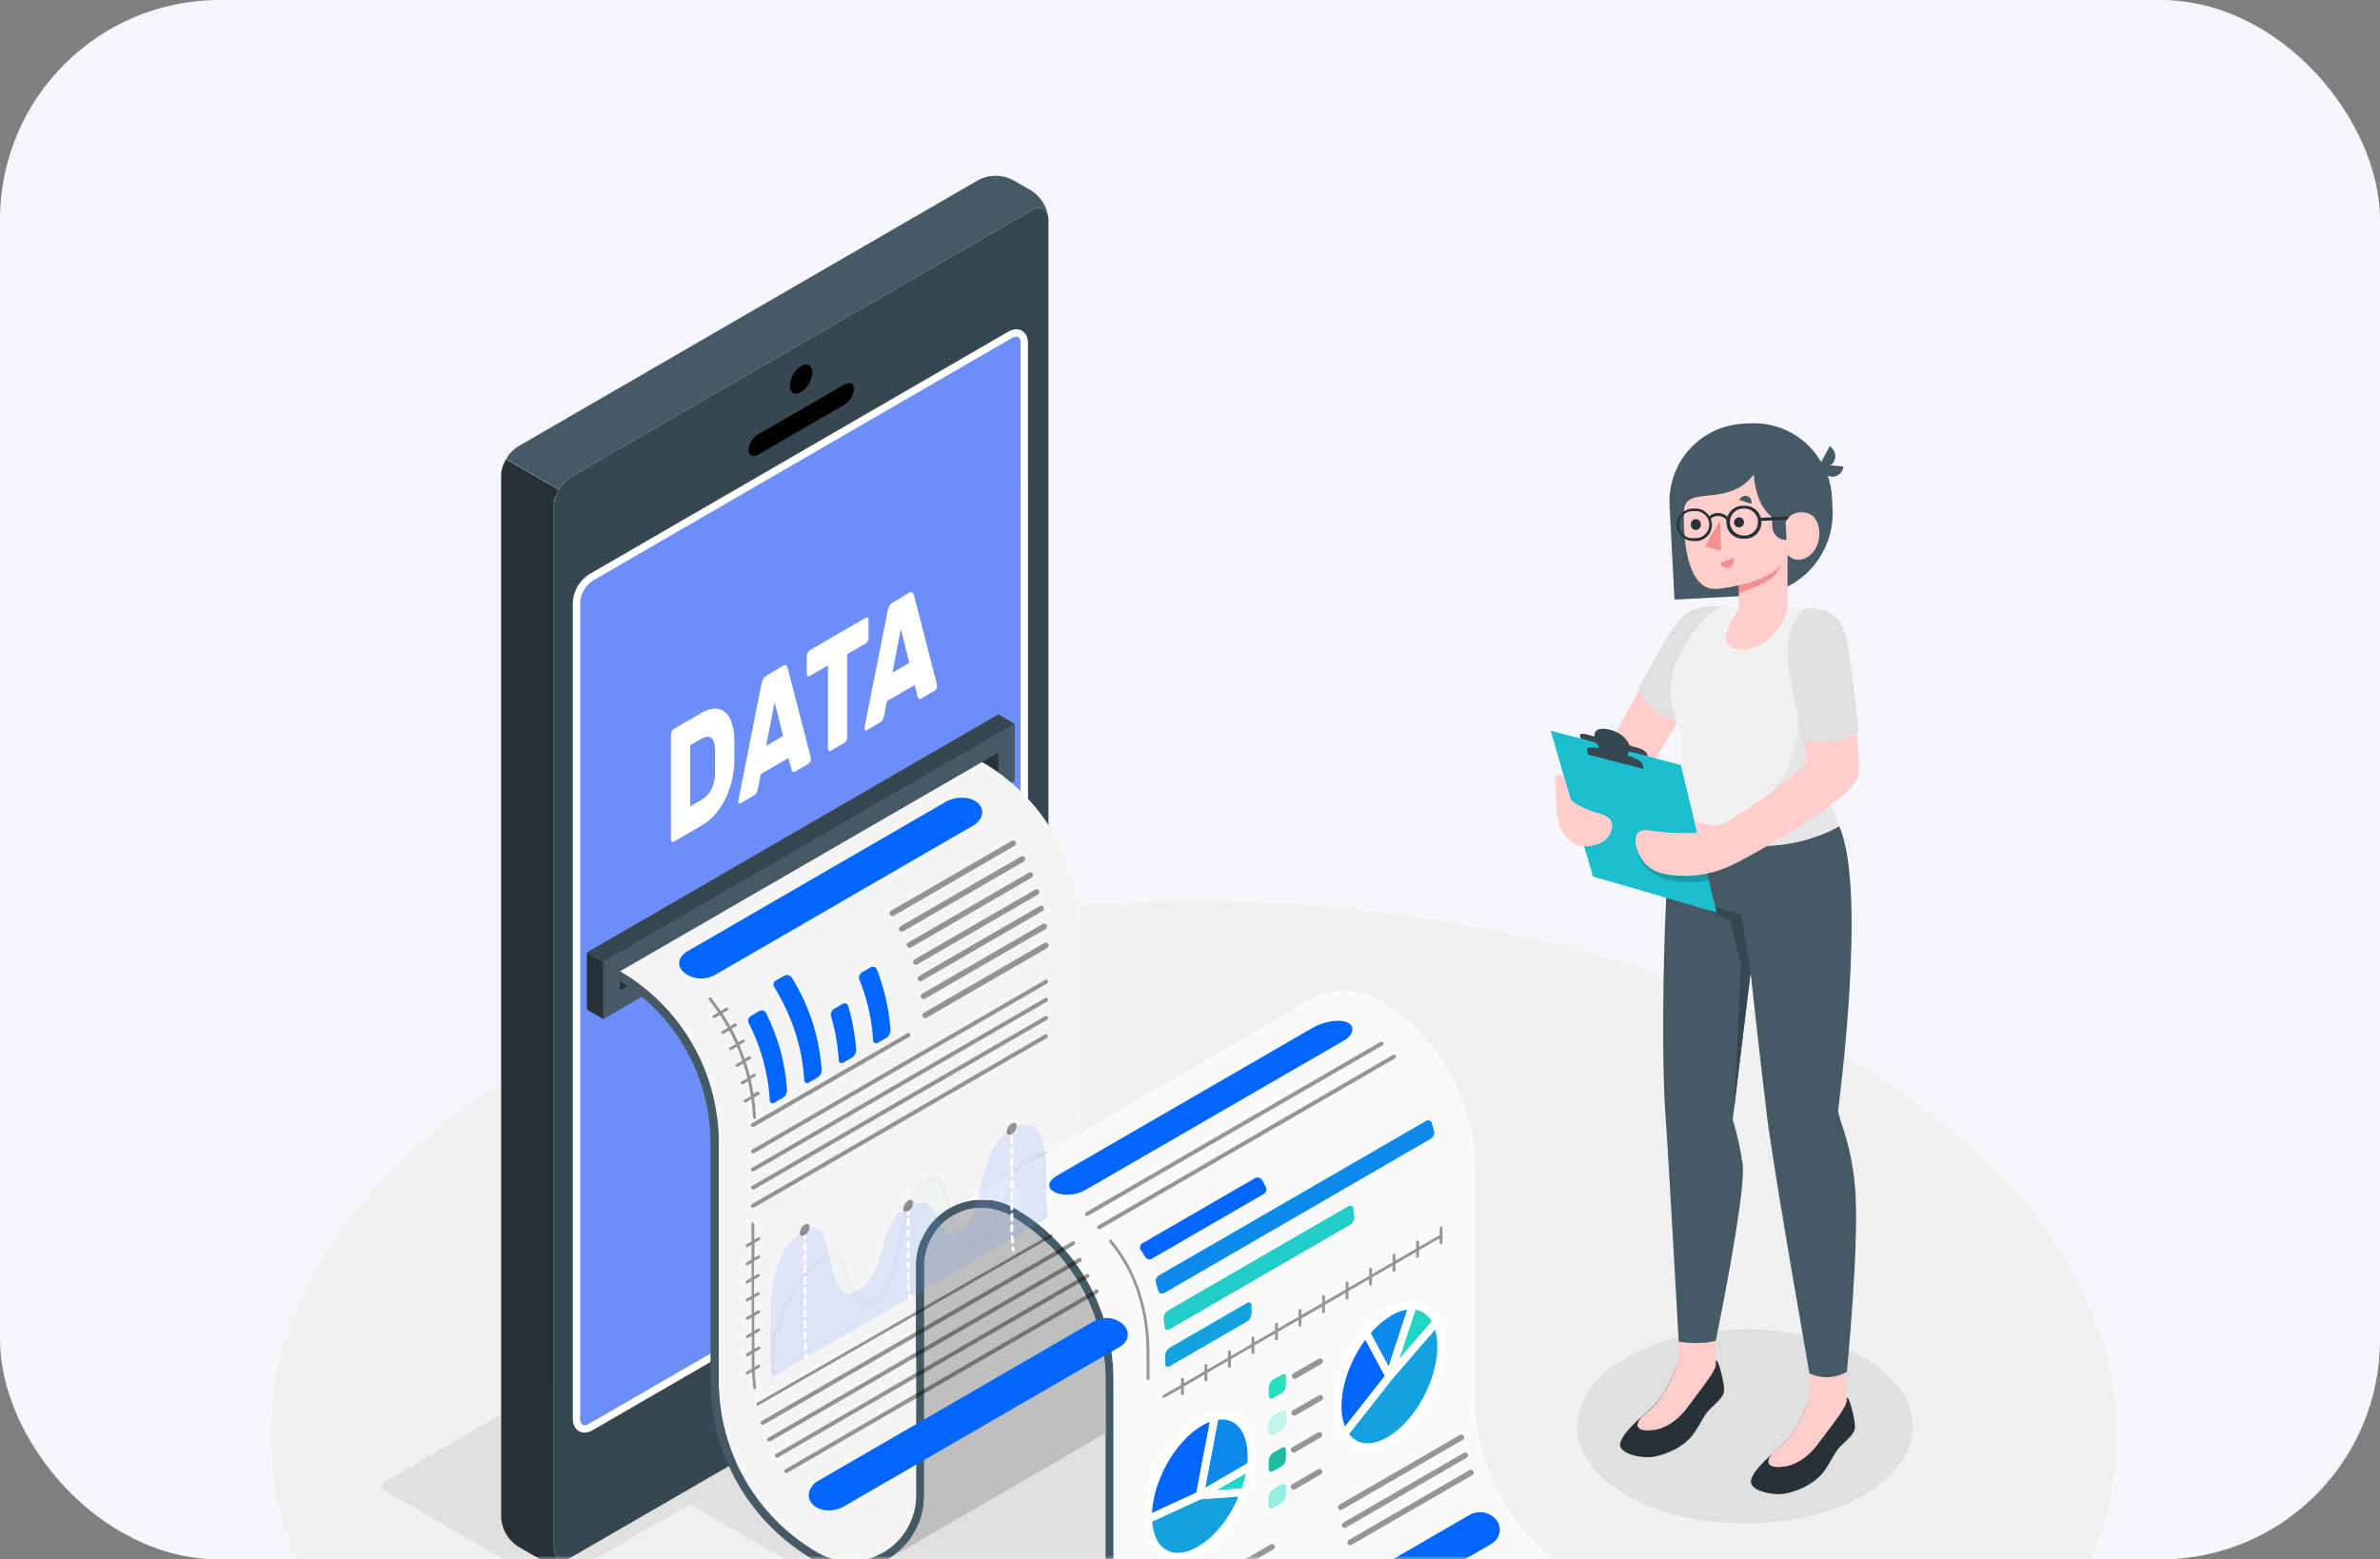 <svg width="325" height="213" viewBox="0 0 325 213" fill="none" xmlns="http://www.w3.org/2000/svg">
<rect x="0" y="0" width="325" height="213" fill="#808080" stroke="none"/>
<rect width="325" height="213" rx="30" fill="#F4F6FA"/>
<mask id="mask0_345_2121" style="mask-type:alpha" maskUnits="userSpaceOnUse" x="0" y="0" width="325" height="213">
<rect width="325" height="213" rx="30" fill="#F4F6FA"/>
</mask>
<g mask="url(#mask0_345_2121)">
<path d="M163.003 268.998C232.592 268.998 289.005 236.348 289.005 196.073C289.005 155.798 232.592 123.148 163.003 123.148C93.413 123.148 37 155.798 37 196.073C37 236.348 93.413 268.998 163.003 268.998Z" fill="#F0F0F0"/>
<path d="M238.28 208.087C250.932 208.087 261.188 202.15 261.188 194.827C261.188 187.503 250.932 181.566 238.28 181.566C225.628 181.566 215.372 187.503 215.372 194.827C215.372 202.15 225.628 208.087 238.28 208.087Z" fill="#E0E0E0"/>
<path d="M92.055 204.227L194.524 263.538L241.486 236.353L138.996 177.031L92.055 204.227Z" fill="#E0E0E0"/>
<path d="M73.84 215.922L52.64 203.652C52.502 203.605 52.383 203.516 52.299 203.398C52.214 203.28 52.169 203.138 52.169 202.993C52.169 202.848 52.214 202.706 52.299 202.588C52.383 202.47 52.502 202.381 52.64 202.335L127.213 159.171C127.566 158.992 127.956 158.898 128.351 158.898C128.746 158.898 129.136 158.992 129.489 159.171L150.694 171.446C150.832 171.493 150.951 171.582 151.035 171.7C151.12 171.818 151.165 171.959 151.165 172.105C151.165 172.25 151.12 172.392 151.035 172.51C150.951 172.628 150.832 172.717 150.694 172.763L76.115 215.922C75.763 216.101 75.373 216.194 74.978 216.194C74.582 216.194 74.192 216.101 73.84 215.922Z" fill="#E0E0E0"/>
<path d="M140.883 28.716L77.934 65.141C77.27 65.579 76.718 66.168 76.321 66.858C75.924 67.549 75.694 68.323 75.648 69.119V211.423C75.648 212.882 76.7 213.477 77.934 212.745L140.883 176.319C141.548 175.882 142.102 175.294 142.499 174.603C142.896 173.913 143.125 173.138 143.169 172.342V30.043C143.169 28.579 142.139 27.983 140.883 28.716ZM139.88 159.229C139.88 160.483 139.002 161.278 137.914 161.905L80.678 195.027C79.627 195.654 78.718 195.149 78.718 193.889V82.421C78.755 81.738 78.953 81.074 79.293 80.481C79.633 79.888 80.108 79.383 80.678 79.007L137.909 45.891C138.997 45.264 139.874 45.775 139.874 47.023L139.88 159.229Z" fill="#37474F"/>
<path d="M77.65 212.888C76.968 213.179 76.23 213.317 75.488 213.292C74.746 213.268 74.019 213.081 73.357 212.746L70.729 211.229C70.06 210.796 69.504 210.21 69.104 209.519C68.705 208.829 68.475 208.053 68.433 207.256V64.963C68.446 64.37 68.581 63.785 68.827 63.246C68.909 63.066 69 62.89 69.1 62.719L76.305 66.886C76.153 67.158 76.02 67.439 75.906 67.729C75.732 68.182 75.638 68.661 75.627 69.146V211.424C75.648 212.762 76.526 213.383 77.65 212.888Z" fill="#263238"/>
<path d="M109.95 182.025C111.947 180.871 113.566 181.809 113.566 184.132C113.498 185.389 113.135 186.613 112.507 187.703C111.879 188.793 111.003 189.72 109.95 190.407C107.959 191.566 106.34 190.628 106.34 188.299C106.409 187.043 106.771 185.82 107.399 184.73C108.026 183.64 108.9 182.713 109.95 182.025Z" fill="#27DEBF"/>
<path d="M109.398 49.999C110.244 49.509 110.932 49.904 110.932 50.884C110.904 51.419 110.75 51.938 110.483 52.401C110.217 52.865 109.845 53.258 109.398 53.55C108.552 54.04 107.863 53.645 107.863 52.665C107.892 52.131 108.046 51.611 108.312 51.148C108.579 50.685 108.951 50.291 109.398 49.999Z" fill="black"/>
<path d="M103.486 59.356L115.332 52.508C116.041 52.102 116.614 52.392 116.614 53.161C116.579 53.588 116.445 54.001 116.222 54.367C116 54.733 115.695 55.041 115.332 55.268L103.486 62.117C102.777 62.523 102.204 62.233 102.204 61.464C102.239 61.036 102.374 60.624 102.596 60.258C102.819 59.892 103.124 59.583 103.486 59.356Z" fill="black"/>
<path d="M139.88 159.111C139.88 160.365 139.002 161.161 137.914 161.788L80.678 194.91C79.627 195.537 78.718 195.031 78.718 193.772V82.304C78.756 81.621 78.953 80.956 79.293 80.363C79.634 79.77 80.108 79.266 80.678 78.89L137.909 45.752C138.997 45.12 139.874 45.631 139.874 46.885L139.88 159.111Z" fill="#6C8EF8" stroke="white" stroke-miterlimit="10"/>
<path d="M143.143 29.674C142.98 28.483 142.029 28.051 140.883 28.715L77.935 65.141C77.258 65.564 76.702 66.156 76.321 66.858L69.116 62.691C69.503 61.992 70.062 61.404 70.74 60.984L133.673 24.553C134.383 24.192 135.168 24.004 135.964 24.004C136.761 24.004 137.546 24.192 138.256 24.553L140.883 26.065C141.496 26.469 142.015 27.001 142.405 27.623C142.795 28.246 143.046 28.945 143.143 29.674Z" fill="#455A64"/>
<path d="M95.776 97.384C96.317 97.041 96.935 96.84 97.573 96.799C98.079 96.774 98.578 96.933 98.976 97.247C99.411 97.621 99.731 98.111 99.901 98.659C100.142 99.387 100.27 100.147 100.28 100.914C100.28 101.22 100.28 101.499 100.28 101.757V103.216C100.28 103.469 100.28 103.743 100.28 104.038C100.252 104.95 100.127 105.856 99.907 106.741C99.698 107.592 99.395 108.418 99.003 109.201C98.633 109.944 98.171 110.636 97.626 111.261C97.117 111.849 96.515 112.35 95.844 112.742L91.997 114.97C91.96 115.002 91.912 115.02 91.863 115.02C91.814 115.02 91.766 115.002 91.729 114.97C91.686 114.923 91.654 114.867 91.634 114.806C91.614 114.745 91.607 114.681 91.614 114.617V100.392C91.615 100.224 91.654 100.058 91.729 99.908C91.784 99.773 91.877 99.657 91.997 99.576L95.776 97.384ZM97.641 102.352C97.584 100.703 96.937 100.245 95.702 100.946L94.252 101.789V110.134L95.776 109.254C96.974 108.551 97.596 107.348 97.641 105.645C97.641 105.329 97.641 105.039 97.641 104.765V103.185C97.652 102.928 97.652 102.647 97.641 102.342V102.352Z" fill="white"/>
<path d="M106.933 90.913C107.122 90.808 107.269 90.802 107.369 90.913C107.469 91.013 107.54 91.139 107.574 91.277L110.685 103.336C110.717 103.431 110.735 103.531 110.738 103.631C110.736 103.767 110.706 103.902 110.649 104.026C110.604 104.136 110.527 104.23 110.428 104.295L108.631 105.348C108.441 105.459 108.305 105.475 108.226 105.396C108.145 105.322 108.092 105.224 108.073 105.117L107.674 103.536L103.885 105.728L103.486 107.788C103.456 107.943 103.406 108.093 103.338 108.235C103.248 108.415 103.105 108.562 102.928 108.657L101.136 109.711C101.107 109.74 101.067 109.756 101.026 109.756C100.985 109.756 100.945 109.74 100.916 109.711C100.881 109.672 100.855 109.627 100.838 109.578C100.822 109.529 100.816 109.477 100.821 109.426C100.829 109.303 100.849 109.182 100.879 109.063L103.985 93.405C104.03 93.198 104.099 92.996 104.19 92.804C104.278 92.597 104.431 92.423 104.626 92.309L106.933 90.913ZM104.626 101.866L106.933 100.528L105.782 95.918L104.626 101.866Z" fill="white"/>
<path d="M118.221 84.381C118.26 84.349 118.308 84.332 118.358 84.332C118.408 84.332 118.456 84.349 118.495 84.381C118.536 84.43 118.566 84.486 118.585 84.546C118.604 84.607 118.611 84.671 118.605 84.734V87.063C118.604 87.23 118.567 87.396 118.495 87.547C118.44 87.683 118.344 87.799 118.221 87.879L115.704 89.354V100.639C115.703 100.807 115.663 100.973 115.589 101.124C115.534 101.259 115.441 101.374 115.321 101.456L113.45 102.536C113.412 102.568 113.365 102.586 113.316 102.586C113.266 102.586 113.219 102.568 113.182 102.536C113.139 102.488 113.106 102.432 113.087 102.372C113.067 102.311 113.06 102.246 113.066 102.183V90.882L110.559 92.331C110.521 92.364 110.473 92.382 110.423 92.382C110.372 92.382 110.324 92.364 110.286 92.331C110.205 92.232 110.165 92.106 110.176 91.978V89.644C110.177 89.476 110.215 89.311 110.286 89.159C110.344 89.025 110.439 88.91 110.559 88.828L118.221 84.381Z" fill="white"/>
<path d="M124.166 80.94C124.355 80.835 124.503 80.83 124.602 80.94C124.702 81.041 124.773 81.166 124.807 81.304L127.913 93.363C127.946 93.458 127.965 93.558 127.971 93.658C127.97 93.795 127.937 93.93 127.877 94.053C127.835 94.165 127.758 94.26 127.656 94.322L125.864 95.376C125.675 95.488 125.538 95.504 125.454 95.423C125.377 95.347 125.326 95.25 125.307 95.144L124.907 93.563L121.118 95.755L120.719 97.815C120.69 97.971 120.639 98.122 120.566 98.263C120.479 98.443 120.338 98.59 120.162 98.684L118.364 99.738C118.334 99.766 118.295 99.781 118.254 99.781C118.213 99.781 118.174 99.766 118.144 99.738C118.077 99.659 118.045 99.556 118.054 99.453C118.06 99.331 118.078 99.209 118.107 99.09L121.218 83.432C121.263 83.225 121.332 83.023 121.423 82.832C121.512 82.624 121.665 82.45 121.859 82.337L124.166 80.94ZM121.859 91.893L124.166 90.534L123.01 85.924L121.859 91.893Z" fill="white"/>
<path d="M235.206 82.867C231.869 83.025 230.729 83.663 228.979 85.728C227.229 87.793 219.041 103.034 219.041 103.034C219.041 103.034 220.586 107.376 223.965 107.007L230.272 96.791L235.206 82.867Z" fill="#FFCDCC"/>
<path d="M235.653 82.875C235.653 82.875 233.252 82.564 231.544 83.185C229.836 83.807 228.979 85.045 227.802 86.847C226.893 88.243 223.697 94.033 223.697 94.033C223.697 94.033 225.274 98.369 229.673 98.369L235.653 82.875Z" fill="#E0E0E0"/>
<path d="M247.089 191.64V190.913C246.8 191.766 245.481 195.428 243.473 197.261C241.897 198.721 239.7 200.422 239.148 202.029C238.596 203.636 242.175 204.289 243.668 204.026C245.397 203.72 247.641 202.735 248.86 201.234C249.717 200.18 250.263 198.926 250.873 198.073C251.482 197.219 252.896 196.313 253.227 195.354C253.411 194.827 253.196 193.668 252.938 192.688C252.707 191.793 252.449 190.807 252.145 190.892V191.445C251.424 192.011 250.532 192.314 249.617 192.304C248.876 192.351 247.089 192.214 247.089 191.64Z" fill="#263238"/>
<path d="M242.028 198.537C242.522 198.089 243.021 197.657 243.473 197.246C244.876 195.966 245.943 193.79 246.558 192.304C246.905 191.458 247.083 190.553 247.083 189.638V186.746H252.139V191.451V191.577H252.113C251.871 192.631 249.548 195.434 248.229 197.256C247.346 198.484 245.67 200.043 243.662 200.312C241.765 200.591 240.782 199.991 242.028 198.537Z" fill="#FFCDCC"/>
<path d="M229.221 186.641V185.893C228.937 186.746 227.613 190.408 225.605 192.215C224.028 193.674 221.837 195.376 221.28 196.988C220.723 198.6 224.312 199.248 225.799 198.979C227.534 198.674 229.773 197.689 230.992 196.187C231.848 195.133 232.395 193.88 233.01 193.026C233.625 192.173 235.033 191.266 235.364 190.308C235.548 189.781 235.327 188.622 235.075 187.647C234.823 186.672 234.586 185.761 234.282 185.845V186.372C233.563 186.942 232.67 187.246 231.754 187.231C231.023 187.352 229.221 187.205 229.221 186.641Z" fill="#263238"/>
<path d="M224.176 193.545C224.67 193.102 225.164 192.67 225.616 192.254C227.019 190.974 228.091 188.798 228.701 187.312C229.05 186.467 229.229 185.561 229.226 184.646V181.754H234.287V186.459V186.585C234.045 187.639 231.722 190.441 230.403 192.27C229.52 193.492 227.839 195.051 225.831 195.32C223.908 195.589 222.914 194.988 224.176 193.545Z" fill="#FFCDCC"/>
<path d="M251.141 112.833C255.062 121.416 250.999 151.661 250.999 151.661C251.115 153.057 252.707 155.797 253.296 161.929C253.995 169.178 252.198 187.37 252.198 187.37C251.427 187.818 250.559 188.071 249.669 188.107C248.779 188.143 247.893 187.961 247.089 187.576C247.089 187.576 242.265 160.18 241.361 152.968C240.567 146.683 239.049 132.858 239.049 132.858L236.61 152.936C237.241 154.96 237.698 157.035 237.977 159.137C238.386 163.352 234.298 183.108 234.298 183.108C234.298 183.108 232.553 183.751 229.237 183.261C229.237 183.261 227.792 157.077 227.408 151.972C226.767 143.4 227.161 116.674 228.732 111.574L251.141 112.833Z" fill="#455A64"/>
<path d="M239.049 132.86L237.777 124.884C237.777 124.884 232.39 123.767 229.946 121.465C229.946 121.465 232.511 124.657 236.316 125.68L237.75 131.817L236.773 151.574L239.049 132.86Z" fill="#37474F"/>
<path d="M244.219 83.006C245.712 83.106 246.211 83.074 247.294 83.185C249.454 83.406 249.974 86.578 250.862 88.453C251.782 90.505 251.867 92.836 251.099 94.949L247.614 105.101C247.614 105.101 249.254 109.079 251.162 112.835C242.369 117.751 231.391 115.169 228.747 111.576C228.632 110.817 229.315 104.864 229.73 100.976C228.185 97.083 227.775 94.612 228.427 92.02C229.641 87.242 233.987 82.842 235.227 82.848L244.219 83.006Z" fill="#F0F0F0"/>
<path d="M251.735 63.718L249.917 63.56C250.136 63.434 250.317 63.252 250.442 63.033C250.625 62.677 250.667 62.265 250.558 61.88C250.45 61.495 250.2 61.165 249.859 60.957L248.687 63.096C247.706 61.405 246.279 60.019 244.563 59.089C242.846 58.159 240.907 57.723 238.959 57.828L238.018 57.875C236.627 57.949 235.263 58.298 234.006 58.9C232.748 59.503 231.621 60.348 230.69 61.387C229.758 62.426 229.04 63.639 228.576 64.956C228.112 66.274 227.911 67.67 227.986 69.065C228.306 75.124 228.664 81.904 228.664 81.904L239.584 81.319C241.062 81.246 242.511 80.88 243.848 80.244C245.184 79.608 246.382 78.713 247.372 77.611C248.363 76.509 249.126 75.221 249.619 73.823C250.111 72.424 250.323 70.941 250.242 69.46L250.158 67.88C250.105 66.884 249.91 65.901 249.58 64.961C249.744 65.044 249.923 65.096 250.106 65.114C250.505 65.138 250.897 65.005 251.201 64.745C251.505 64.485 251.696 64.117 251.735 63.718Z" fill="#455A64"/>
<path d="M229.962 69.756C229.899 70.917 229.929 72.081 230.051 73.238C230.466 78.696 232.306 79.95 233.204 80.292C234.103 80.635 235.832 80.292 237.456 79.939V83.158C237.456 83.158 235.475 86.008 235.701 87.499C235.927 88.99 239.117 89.18 241.187 87.6C242.53 86.469 243.537 84.991 244.099 83.327V75.783C244.099 75.783 245.302 77.226 247.073 75.904C248.844 74.581 248.75 71.557 247.599 70.53C246.448 69.503 244.151 69.935 243.804 71.457C243.804 71.457 239.968 71.136 239.484 64.809C235.953 69.461 230.188 66.115 229.962 69.756Z" fill="#FFCDCC"/>
<path d="M243.81 71.039L243.957 73.742C243.47 73.767 242.992 73.598 242.63 73.271C242.267 72.944 242.049 72.486 242.023 71.998L241.865 68.984L243.81 71.039Z" fill="#455A64"/>
<path d="M236.778 71.373C236.784 71.508 236.828 71.639 236.907 71.749C236.986 71.859 237.096 71.944 237.222 71.992C237.349 72.04 237.487 72.049 237.618 72.019C237.75 71.99 237.871 71.921 237.964 71.823C238.057 71.725 238.12 71.602 238.144 71.468C238.168 71.335 238.152 71.197 238.098 71.073C238.045 70.948 237.956 70.843 237.843 70.768C237.729 70.694 237.597 70.655 237.462 70.656C237.277 70.662 237.101 70.74 236.973 70.874C236.846 71.008 236.776 71.187 236.778 71.373Z" fill="#263238"/>
<path d="M236.731 76.215L234.896 76.91C234.937 77.034 235.001 77.148 235.086 77.246C235.172 77.344 235.276 77.424 235.393 77.481C235.51 77.537 235.637 77.57 235.766 77.576C235.896 77.582 236.026 77.562 236.147 77.516C236.39 77.412 236.584 77.221 236.692 76.98C236.8 76.739 236.814 76.466 236.731 76.215Z" fill="#F28F8F"/>
<path d="M237.529 68.29L239.132 68.817C239.169 68.713 239.185 68.603 239.178 68.493C239.171 68.383 239.142 68.276 239.093 68.177C239.044 68.079 238.976 67.992 238.892 67.92C238.809 67.849 238.711 67.796 238.607 67.763C238.394 67.7 238.165 67.719 237.966 67.817C237.767 67.914 237.611 68.083 237.529 68.29Z" fill="#455A64"/>
<path d="M230.892 71.675C230.89 71.767 230.906 71.858 230.94 71.944C230.973 72.029 231.023 72.107 231.086 72.173C231.15 72.239 231.226 72.292 231.31 72.329C231.394 72.365 231.484 72.385 231.575 72.386C231.762 72.381 231.938 72.302 232.067 72.167C232.196 72.032 232.267 71.851 232.264 71.665C232.272 71.569 232.261 71.473 232.23 71.382C232.199 71.292 232.15 71.209 232.086 71.138C232.021 71.067 231.943 71.011 231.855 70.972C231.768 70.934 231.674 70.914 231.578 70.914C231.483 70.914 231.388 70.934 231.301 70.972C231.213 71.011 231.135 71.067 231.07 71.138C231.006 71.209 230.957 71.292 230.926 71.382C230.895 71.473 230.884 71.569 230.892 71.665V71.675Z" fill="#263238"/>
<path d="M234.892 71.09L235.002 75.225L232.795 74.672L234.892 71.09Z" fill="#F28F8F"/>
<path d="M237.461 79.939C239.2 79.613 242.753 78.359 243.242 76.926C243.056 77.662 242.649 78.322 242.075 78.817C241.05 79.797 237.466 81.03 237.466 81.03L237.461 79.939Z" fill="#F28F8F"/>
<path d="M241.976 113.787C244.861 113.103 245.413 112.012 244.645 109.135C244.623 109.04 244.593 108.947 244.556 108.856C243.994 107.497 241.734 108.303 241.734 108.303C241.734 108.303 242.659 107.149 243.694 105.669C244.729 104.189 245.197 101.77 245.334 100.063C245.47 98.356 245.749 94.937 245.749 94.937C245.749 94.937 247.998 93.589 247.121 91.123L250.589 89.016L251.241 89.469C251.775 91.267 251.725 93.19 251.099 94.958L247.615 105.1C248.985 107.587 250.171 110.172 251.162 112.834C244.682 116.459 237.02 115.995 232.374 114.082C235.565 114.591 238.822 114.49 241.976 113.787Z" fill="#E6E6E6"/>
<path d="M244.429 70.514L240.456 70.725C240.325 70.233 240.028 69.801 239.617 69.502C239.205 69.203 238.704 69.054 238.196 69.081H237.855C237.416 69.105 236.995 69.259 236.644 69.523C236.293 69.788 236.028 70.151 235.884 70.567C235.526 70.235 235.052 70.058 234.565 70.072C234.142 70.065 233.733 70.224 233.425 70.514C233.217 70.176 232.923 69.9 232.572 69.714C232.222 69.529 231.829 69.441 231.433 69.461H231.091C230.8 69.476 230.515 69.549 230.253 69.675C229.99 69.801 229.754 69.978 229.56 70.195C229.365 70.412 229.215 70.666 229.118 70.941C229.021 71.216 228.979 71.508 228.994 71.8C229.01 72.091 229.083 72.377 229.208 72.641C229.334 72.904 229.51 73.14 229.727 73.335C229.943 73.53 230.196 73.681 230.471 73.778C230.746 73.875 231.037 73.917 231.328 73.902H231.669C231.96 73.887 232.245 73.815 232.508 73.689C232.772 73.564 233.007 73.388 233.203 73.171C233.398 72.955 233.549 72.701 233.646 72.426C233.744 72.151 233.786 71.86 233.771 71.568C233.753 71.328 233.698 71.091 233.609 70.867C233.73 70.739 233.877 70.639 234.04 70.574C234.203 70.508 234.379 70.479 234.555 70.488C234.781 70.476 235.008 70.517 235.216 70.609C235.424 70.7 235.608 70.839 235.753 71.015C235.737 71.165 235.737 71.317 235.753 71.468C235.768 71.76 235.84 72.045 235.965 72.309C236.09 72.573 236.265 72.809 236.481 73.005C236.698 73.201 236.95 73.352 237.225 73.45C237.499 73.547 237.79 73.59 238.081 73.575H238.422C238.714 73.561 239 73.489 239.264 73.364C239.528 73.238 239.764 73.062 239.959 72.844C240.155 72.627 240.305 72.373 240.402 72.097C240.499 71.821 240.541 71.528 240.525 71.236C240.525 71.236 240.525 71.183 240.525 71.157L244.077 70.967C244.171 70.799 244.289 70.646 244.429 70.514ZM231.664 73.501H231.322C231.073 73.528 230.821 73.504 230.582 73.43C230.342 73.356 230.12 73.233 229.93 73.07C229.739 72.907 229.583 72.707 229.472 72.482C229.361 72.257 229.297 72.011 229.284 71.76C229.271 71.51 229.308 71.258 229.395 71.023C229.482 70.787 229.616 70.572 229.788 70.389C229.961 70.207 230.169 70.062 230.399 69.963C230.629 69.864 230.877 69.813 231.128 69.814H231.47C231.711 69.801 231.953 69.836 232.181 69.917C232.409 69.998 232.619 70.123 232.799 70.285C232.979 70.447 233.125 70.643 233.229 70.862C233.333 71.081 233.393 71.318 233.406 71.56C233.419 71.802 233.384 72.044 233.303 72.273C233.223 72.502 233.098 72.712 232.936 72.892C232.774 73.073 232.579 73.219 232.361 73.324C232.142 73.428 231.906 73.489 231.664 73.501ZM238.417 73.148H238.07C237.598 73.148 237.145 72.966 236.802 72.64C236.46 72.314 236.255 71.869 236.23 71.397C236.206 70.924 236.362 70.46 236.668 70.1C236.974 69.74 237.407 69.511 237.876 69.461H238.218C238.69 69.46 239.145 69.641 239.488 69.966C239.831 70.292 240.037 70.737 240.063 71.21C240.088 71.683 239.932 72.147 239.626 72.508C239.32 72.869 238.887 73.098 238.417 73.148Z" fill="#263238"/>
<path d="M211.757 99.801L229.515 104.49L234.402 124.631L217.522 119.715L211.757 99.801Z" fill="#27DEBF"/>
<path opacity="0.25" d="M211.757 99.801L229.515 104.49L234.402 124.631L217.522 119.715L211.757 99.801Z" fill="#0066FF"/>
<path opacity="0.2" d="M223.723 116.438C223.838 117.528 224.6 118.787 226.818 119.851C229.036 120.916 233.356 120.32 233.356 120.32L232.757 117.839L223.723 116.438Z" fill="black"/>
<g opacity="0.2">
<path opacity="0.2" d="M219.761 114.066C219.598 114.514 218.805 116.042 216.492 116.226L216.313 115.61L219.761 114.066Z" fill="black"/>
</g>
<g opacity="0.1">
<path opacity="0.1" d="M217.133 103.006L216.991 102.327C216.907 101.953 217.953 101.937 219.314 102.29L221.942 102.969C223.308 103.328 224.48 103.918 224.569 104.292L224.716 104.971L217.133 103.006Z" fill="black"/>
</g>
<path d="M215.746 100.45C215.693 100.218 216.119 100.155 216.686 100.313L217.737 100.603C217.737 100.603 217.427 99.133 219.724 99.649C222.021 100.165 222.525 101.825 222.525 101.825L223.634 102.141C224.244 102.315 224.795 102.668 224.869 102.879L225 103.3L215.856 100.887C215.856 100.887 215.798 100.687 215.746 100.45Z" fill="#37474F"/>
<path d="M217.007 101.177C217.843 101.377 218.19 101.493 218.316 102.067C218.458 102.731 218.521 103.21 218.521 103.21L222.567 104.264C222.567 104.264 222.373 103.426 222.31 103.105C222.247 102.784 222.384 102.578 223.03 102.752L223.082 102.494L216.739 100.871L217.007 101.177Z" fill="#37474F"/>
<path d="M216.865 103.069C216.865 103.069 216.802 102.763 216.718 102.389C216.634 102.015 217.679 101.999 219.046 102.352L221.673 103.032C223.04 103.39 224.212 103.98 224.301 104.354L224.443 105.034L216.865 103.069Z" fill="#37474F"/>
<path d="M213.633 106.27C213.633 106.27 214.295 108.545 214.448 109.088C214.6 109.631 216.587 110.605 217.895 110.964C219.204 111.322 220.628 111.754 219.997 113.598C219.43 115.284 217.28 115.668 216.187 115.621C215.094 115.573 213.596 114.525 213.008 112.839C212.256 110.684 212.661 108.382 212.361 107.123C212.062 105.864 212.976 105.516 213.633 106.27Z" fill="#FFCDCC"/>
<path d="M246.889 83.156C249.191 83.299 251.571 84.552 251.934 87.323C252.297 90.095 254.535 104.709 253.658 106.332C251.624 110.13 238.223 117.353 236.888 117.97C234.972 118.965 232.863 119.533 230.708 119.634C228.605 119.634 225.836 119.587 224.427 117.696C223.182 116.015 222.478 112.912 225.294 113.444C227.431 113.767 229.596 113.862 231.753 113.729L231.428 112.375C232.159 112.371 232.885 112.49 233.577 112.728C234.985 113.149 236.262 111.937 238.748 110.399C241.949 108.413 246.82 104.219 246.82 104.219L244.834 92.039C244.834 92.039 244.771 86.76 246.889 83.156Z" fill="#FFCDCC"/>
<path d="M246.474 83.157C247.341 82.999 248.234 83.079 249.06 83.388C250.41 83.915 251.614 84.59 252.176 87.324C252.739 90.058 253.847 100.015 253.847 100.015C253.847 100.015 250.899 102.154 246.101 101.138L244.372 92.113C244.372 92.113 243.032 85.749 246.474 83.157Z" fill="#E0E0E0"/>
<path d="M82.391 131.387L138.576 98.871V106.674L82.391 139.195V131.387Z" fill="#455A64"/>
<path d="M84.64 132.691V135.294L136.326 105.375V102.777L84.64 132.691Z" fill="#263238"/>
<path d="M82.391 131.388L80.147 130.087L136.326 97.57L138.576 98.872L82.391 131.388Z" fill="#37474F"/>
<path d="M80.147 130.086L82.391 131.387V139.195L80.147 137.894V130.086Z" fill="#263238"/>
<path d="M147.567 154.686L136.673 161.008L129.978 164.875C129.762 164.986 129.552 165.112 129.347 165.244C128.041 166.044 126.963 167.17 126.218 168.511C125.473 169.852 125.086 171.364 125.095 172.899V204.272C125.1 205.669 124.775 207.048 124.148 208.296C123.52 209.543 122.608 210.625 121.485 211.453C119.928 212.63 118.033 213.273 116.082 213.286C114.509 213.283 112.965 212.863 111.605 212.069C107.507 209.695 104.103 206.282 101.737 202.172C99.371 198.063 98.125 193.401 98.125 188.656V156.103C98.126 151.356 96.88 146.692 94.513 142.58C92.146 138.469 88.74 135.054 84.64 132.68L134.098 104.078C138.198 106.454 141.603 109.868 143.971 113.98C146.338 118.091 147.586 122.754 147.588 127.501V141.673C147.573 145.73 147.567 154.686 147.567 154.686Z" fill="#F5F5F5"/>
<path d="M165.546 243.278C161.447 240.908 158.042 237.497 155.675 233.389C153.308 229.281 152.061 224.621 152.061 219.876V188.482C152.067 184.877 151.352 181.306 149.959 177.982C147.674 172.553 143.682 168.02 138.591 165.075C137.224 164.285 135.674 163.87 134.097 163.871C132.519 163.872 130.969 164.29 129.604 165.081C128.238 165.873 127.104 167.012 126.317 168.382C125.529 169.752 125.115 171.306 125.116 172.888V204.24C125.117 205.822 124.702 207.377 123.913 208.747C123.124 210.118 121.99 211.257 120.624 212.049C119.257 212.841 117.707 213.259 116.129 213.26C114.55 213.262 112.999 212.847 111.631 212.058C107.533 209.684 104.13 206.271 101.764 202.161C99.397 198.052 98.152 193.391 98.151 188.646V156.103C98.149 151.353 96.9 146.687 94.528 142.575C92.156 138.464 88.745 135.05 84.64 132.68V133.976C88.417 136.296 91.538 139.549 93.705 143.422C95.871 147.296 97.011 151.662 97.016 156.103V188.646C97.025 193.584 98.326 198.433 100.789 202.71C103.252 206.987 106.791 210.54 111.053 213.017C112.584 213.916 114.326 214.39 116.101 214.39C117.875 214.39 119.618 213.916 121.149 213.017C121.343 212.906 121.532 212.79 121.722 212.664C123.109 211.748 124.247 210.499 125.032 209.031C125.816 207.563 126.223 205.921 126.215 204.256V172.883C126.214 171.495 126.578 170.132 127.269 168.93C127.961 167.727 128.956 166.729 130.154 166.035C131.353 165.341 132.712 164.975 134.097 164.975C135.481 164.975 136.841 165.34 138.039 166.034C141.966 168.312 145.227 171.584 147.496 175.523C149.765 179.462 150.962 183.929 150.968 188.477V219.871C150.976 224.809 152.276 229.658 154.74 233.934C157.203 238.21 160.743 241.762 165.005 244.237L194.766 261.454V260.174L165.546 243.278Z" fill="#455A64"/>
<path d="M244.198 231.593L194.755 260.174L165.546 243.263C161.446 240.892 158.042 237.481 155.675 233.373C153.308 229.265 152.061 224.605 152.06 219.861V188.482C152.067 184.877 151.352 181.307 149.958 177.983C149.519 176.947 149.019 175.939 148.461 174.964C146.093 170.856 142.689 167.446 138.591 165.075C137.293 164.314 135.823 163.895 134.32 163.857C132.816 163.82 131.328 164.164 129.993 164.859L136.688 160.992L150.158 153.195L178.989 136.51L179.057 136.468C180.419 135.67 181.968 135.25 183.545 135.25C185.123 135.25 186.672 135.67 188.033 136.468C192.132 138.84 195.536 142.252 197.903 146.361C200.269 150.47 201.514 155.131 201.513 159.875V191.264C201.514 196.009 202.76 200.671 205.126 204.78C207.492 208.89 210.895 212.303 214.993 214.677L244.198 231.593Z" fill="#FAFAFA"/>
<path d="M150.952 188.482C150.947 183.934 149.749 179.467 147.481 175.528C145.212 171.59 141.951 168.317 138.024 166.039C136.825 165.345 135.465 164.98 134.081 164.98C132.697 164.981 131.337 165.346 130.139 166.04C128.94 166.735 127.945 167.733 127.254 168.935C126.562 170.137 126.198 171.5 126.199 172.888V204.261C126.209 205.921 125.806 207.557 125.028 209.022C124.25 210.487 123.121 211.735 121.743 212.654C121.554 212.78 121.364 212.896 121.17 213.007L150.973 195.753L150.952 188.482Z" fill="#E0E0E0"/>
<path opacity="0.15" d="M150.952 188.482C150.947 183.934 149.749 179.467 147.481 175.528C145.212 171.59 141.951 168.317 138.024 166.039C136.825 165.345 135.465 164.98 134.081 164.98C132.697 164.981 131.337 165.346 130.139 166.04C128.94 166.735 127.945 167.733 127.254 168.935C126.562 170.137 126.198 171.5 126.199 172.888V204.261C126.209 205.921 125.806 207.557 125.028 209.022C124.25 210.487 123.121 211.735 121.743 212.654C121.554 212.78 121.364 212.896 121.17 213.007L150.973 195.753L150.952 188.482Z" fill="black"/>
<path d="M93.421 132.848C94.016 133.306 94.73 133.579 95.477 133.635C96.224 133.691 96.97 133.528 97.626 133.165L132.905 112.75C134.229 111.98 134.54 110.547 133.504 109.652C132.469 108.756 130.488 108.746 129.163 109.51L93.863 129.94C92.539 130.704 92.381 131.958 93.421 132.848Z" fill="#0066FF"/>
<path opacity="0.4" d="M121.869 125.125C121.783 125.124 121.701 125.095 121.633 125.043C121.566 124.99 121.517 124.917 121.494 124.834C121.472 124.752 121.477 124.664 121.508 124.584C121.54 124.505 121.596 124.438 121.669 124.393L138.166 114.847C138.255 114.797 138.359 114.784 138.458 114.81C138.556 114.837 138.64 114.901 138.691 114.989C138.74 115.078 138.752 115.183 138.726 115.281C138.699 115.379 138.636 115.463 138.549 115.516L122.063 125.073C122.004 125.107 121.937 125.125 121.869 125.125Z" fill="black"/>
<path opacity="0.4" d="M123.141 127.252C123.072 127.253 123.004 127.235 122.944 127.201C122.884 127.166 122.834 127.117 122.799 127.057C122.752 126.968 122.74 126.864 122.767 126.766C122.793 126.668 122.855 126.584 122.941 126.531L139.438 116.984C139.527 116.944 139.627 116.938 139.72 116.968C139.813 116.998 139.892 117.061 139.941 117.146C139.99 117.23 140.006 117.33 139.986 117.426C139.966 117.522 139.911 117.606 139.832 117.664L123.335 127.2C123.276 127.235 123.209 127.253 123.141 127.252Z" fill="black"/>
<path opacity="0.4" d="M124.208 129.473C124.123 129.471 124.041 129.441 123.974 129.388C123.907 129.335 123.859 129.262 123.837 129.18C123.816 129.097 123.821 129.01 123.853 128.931C123.884 128.852 123.941 128.785 124.013 128.741L140.51 119.194C140.598 119.144 140.703 119.131 140.801 119.158C140.9 119.185 140.984 119.249 141.035 119.337C141.083 119.427 141.095 119.532 141.067 119.63C141.04 119.728 140.976 119.812 140.888 119.864L124.397 129.41C124.34 129.447 124.275 129.469 124.208 129.473Z" fill="black"/>
<path opacity="0.4" d="M125.069 131.779C125.001 131.779 124.933 131.761 124.873 131.727C124.813 131.693 124.763 131.644 124.728 131.584C124.681 131.494 124.669 131.39 124.695 131.293C124.722 131.195 124.784 131.111 124.87 131.057L141.366 121.511C141.455 121.461 141.56 121.448 141.658 121.474C141.756 121.501 141.84 121.565 141.892 121.653C141.94 121.742 141.953 121.847 141.926 121.945C141.9 122.043 141.837 122.127 141.75 122.18L125.253 131.726C125.198 131.759 125.134 131.778 125.069 131.779Z" fill="black"/>
<path opacity="0.4" d="M125.69 134.037C125.622 134.038 125.554 134.02 125.495 133.986C125.436 133.952 125.387 133.902 125.353 133.842C125.304 133.754 125.291 133.649 125.317 133.55C125.344 133.452 125.408 133.367 125.495 133.316L141.981 123.759C142.025 123.733 142.074 123.717 142.124 123.71C142.174 123.704 142.225 123.707 142.274 123.72C142.323 123.734 142.368 123.756 142.408 123.787C142.448 123.818 142.482 123.857 142.507 123.901C142.557 123.99 142.57 124.095 142.543 124.194C142.517 124.292 142.453 124.376 142.365 124.428L125.874 133.974C125.819 134.01 125.755 134.032 125.69 134.037Z" fill="black"/>
<path opacity="0.4" d="M126.12 136.466C126.033 136.468 125.948 136.44 125.878 136.388C125.808 136.335 125.758 136.261 125.736 136.177C125.713 136.092 125.72 136.002 125.754 135.922C125.789 135.842 125.849 135.775 125.926 135.734L142.417 126.187C142.506 126.147 142.607 126.141 142.7 126.171C142.793 126.201 142.871 126.264 142.92 126.349C142.969 126.433 142.985 126.533 142.965 126.629C142.945 126.725 142.89 126.809 142.811 126.867L126.315 136.413C126.256 136.449 126.189 136.467 126.12 136.466Z" fill="black"/>
<path opacity="0.4" d="M126.352 139.06C126.265 139.062 126.179 139.034 126.109 138.982C126.04 138.929 125.99 138.855 125.967 138.77C125.945 138.686 125.951 138.596 125.986 138.516C126.02 138.436 126.081 138.369 126.157 138.327L142.649 128.781C142.738 128.741 142.838 128.735 142.931 128.765C143.024 128.795 143.103 128.858 143.152 128.943C143.201 129.027 143.217 129.127 143.197 129.223C143.177 129.318 143.122 129.403 143.043 129.461L126.546 139.002C126.488 139.039 126.421 139.059 126.352 139.06Z" fill="black"/>
<path opacity="0.4" d="M102.834 157.548C102.785 157.547 102.737 157.534 102.694 157.509C102.652 157.484 102.617 157.448 102.592 157.406C102.556 157.341 102.547 157.265 102.567 157.194C102.586 157.123 102.633 157.063 102.697 157.026L142.717 133.846C142.781 133.809 142.856 133.799 142.927 133.818C142.998 133.837 143.058 133.883 143.095 133.946C143.114 133.977 143.126 134.012 143.132 134.048C143.137 134.084 143.135 134.121 143.125 134.156C143.116 134.192 143.1 134.225 143.077 134.254C143.055 134.283 143.027 134.307 142.996 134.325L102.971 157.506C102.93 157.532 102.883 157.547 102.834 157.548Z" fill="black"/>
<path opacity="0.4" d="M102.834 160.023C102.785 160.023 102.737 160.009 102.694 159.984C102.652 159.959 102.617 159.924 102.592 159.881C102.556 159.817 102.547 159.741 102.567 159.67C102.586 159.599 102.633 159.538 102.697 159.502L142.717 136.321C142.781 136.285 142.857 136.276 142.928 136.295C142.999 136.315 143.059 136.362 143.095 136.426C143.114 136.457 143.126 136.492 143.131 136.527C143.136 136.563 143.134 136.6 143.125 136.635C143.116 136.67 143.099 136.702 143.077 136.731C143.055 136.759 143.027 136.783 142.996 136.8L102.971 159.981C102.929 160.006 102.882 160.02 102.834 160.023Z" fill="black"/>
<path opacity="0.4" d="M102.834 162.498C102.785 162.497 102.737 162.483 102.694 162.458C102.652 162.433 102.617 162.398 102.592 162.355C102.556 162.291 102.547 162.215 102.567 162.144C102.586 162.073 102.633 162.012 102.697 161.976L142.717 138.795C142.781 138.758 142.857 138.748 142.929 138.767C143 138.787 143.061 138.834 143.098 138.898C143.135 138.962 143.145 139.039 143.126 139.11C143.106 139.182 143.06 139.243 142.996 139.28L102.971 162.461C102.929 162.483 102.882 162.496 102.834 162.498Z" fill="black"/>
<path opacity="0.4" d="M102.834 164.974C102.785 164.974 102.736 164.96 102.694 164.935C102.652 164.91 102.617 164.875 102.592 164.832C102.574 164.801 102.562 164.766 102.557 164.73C102.552 164.694 102.555 164.658 102.565 164.623C102.575 164.588 102.591 164.555 102.614 164.527C102.637 164.499 102.665 164.475 102.697 164.458L142.717 141.277C142.779 141.25 142.85 141.246 142.915 141.268C142.98 141.289 143.035 141.333 143.069 141.393C143.104 141.452 143.115 141.522 143.101 141.589C143.088 141.656 143.05 141.716 142.995 141.757L102.97 164.938C102.929 164.963 102.882 164.976 102.834 164.974Z" fill="black"/>
<path opacity="0.4" d="M102.834 153.941C102.768 153.95 102.7 153.935 102.644 153.898C102.588 153.86 102.548 153.804 102.531 153.739C102.514 153.673 102.522 153.604 102.553 153.545C102.583 153.485 102.635 153.438 102.697 153.414L123.882 141.149C123.913 141.126 123.949 141.109 123.988 141.101C124.026 141.092 124.066 141.092 124.104 141.099C124.142 141.107 124.179 141.123 124.211 141.146C124.243 141.169 124.269 141.198 124.289 141.232C124.309 141.266 124.321 141.304 124.325 141.343C124.33 141.383 124.325 141.422 124.313 141.46C124.301 141.497 124.281 141.531 124.255 141.561C124.228 141.59 124.196 141.613 124.16 141.629L102.971 153.893C102.931 153.922 102.883 153.939 102.834 153.941Z" fill="black"/>
<path d="M102.235 139.725C103.919 142.997 104.9 146.586 105.115 150.262C105.108 150.34 105.125 150.419 105.163 150.488C105.201 150.557 105.258 150.613 105.327 150.65C105.397 150.686 105.476 150.701 105.554 150.693C105.632 150.685 105.706 150.654 105.767 150.604L106.944 149.925C107.114 149.808 107.251 149.65 107.343 149.466C107.435 149.282 107.478 149.077 107.469 148.871C107.339 146.959 107.017 145.065 106.508 143.218C106.013 141.548 105.378 139.923 104.61 138.361C104.568 138.281 104.509 138.211 104.439 138.154C104.368 138.098 104.287 138.056 104.2 138.032C104.113 138.008 104.022 138.002 103.933 138.014C103.844 138.026 103.758 138.056 103.68 138.102L102.519 138.771C102.362 138.867 102.246 139.017 102.194 139.194C102.142 139.37 102.156 139.559 102.235 139.725Z" fill="#0066FF"/>
<path d="M105.72 134.817C106.903 136.716 107.856 138.75 108.557 140.876C109.262 143.023 109.687 145.253 109.824 147.509C109.816 147.587 109.831 147.665 109.867 147.735C109.904 147.804 109.96 147.861 110.028 147.898C110.097 147.935 110.175 147.951 110.253 147.944C110.331 147.936 110.405 147.906 110.465 147.857L111.642 147.172C111.818 147.059 111.962 146.903 112.059 146.718C112.157 146.534 112.205 146.327 112.199 146.118C112.038 143.878 111.609 141.665 110.922 139.527C110.234 137.412 109.288 135.389 108.105 133.506C108.001 133.35 107.843 133.239 107.661 133.194C107.479 133.149 107.287 133.174 107.123 133.263L105.951 133.916C105.874 133.958 105.806 134.015 105.753 134.083C105.699 134.152 105.66 134.231 105.638 134.316C105.616 134.401 105.612 134.489 105.626 134.575C105.64 134.662 105.672 134.744 105.72 134.817Z" fill="#0066FF"/>
<path d="M115.032 137.135L113.875 137.805C113.711 137.908 113.585 138.062 113.515 138.243C113.445 138.424 113.435 138.623 113.486 138.811C114.06 140.756 114.412 142.76 114.537 144.785C114.53 144.863 114.546 144.94 114.583 145.009C114.62 145.077 114.676 145.133 114.745 145.17C114.813 145.206 114.891 145.222 114.968 145.214C115.045 145.207 115.118 145.177 115.179 145.128L116.356 144.448C116.531 144.335 116.674 144.179 116.772 143.994C116.87 143.81 116.918 143.603 116.913 143.394C116.766 141.375 116.403 139.377 115.83 137.436C115.809 137.355 115.768 137.281 115.712 137.219C115.656 137.157 115.586 137.11 115.508 137.08C115.43 137.051 115.346 137.041 115.263 137.05C115.18 137.06 115.101 137.089 115.032 137.135Z" fill="#0066FF"/>
<path d="M119.74 132.425C119.708 132.342 119.658 132.267 119.593 132.206C119.528 132.145 119.45 132.1 119.365 132.073C119.28 132.047 119.19 132.04 119.102 132.054C119.014 132.067 118.931 132.1 118.857 132.151L117.691 132.815C117.529 132.914 117.407 133.067 117.346 133.247C117.284 133.426 117.287 133.622 117.354 133.8C117.565 134.327 117.764 134.854 117.964 135.454C118.669 137.599 119.093 139.827 119.225 142.082C119.219 142.16 119.235 142.238 119.272 142.307C119.309 142.375 119.366 142.432 119.434 142.469C119.503 142.506 119.581 142.522 119.659 142.515C119.737 142.508 119.811 142.478 119.872 142.429L121.049 141.75C121.223 141.636 121.366 141.48 121.464 141.295C121.561 141.111 121.61 140.905 121.606 140.696C121.442 138.447 121.01 136.225 120.318 134.079C120.156 133.505 119.956 132.957 119.74 132.425Z" fill="#0066FF"/>
<path opacity="0.4" d="M103.649 149.185C103.622 149.14 103.58 149.107 103.53 149.093C103.48 149.08 103.426 149.086 103.381 149.111L102.887 149.395C102.776 148.716 102.65 148.041 102.498 147.378L103.165 146.993C103.203 146.963 103.229 146.921 103.238 146.873C103.247 146.826 103.239 146.776 103.214 146.735C103.19 146.693 103.151 146.661 103.106 146.646C103.06 146.63 103.01 146.632 102.966 146.651L102.398 146.983C102.23 146.313 102.046 145.65 101.83 145.002L102.466 144.638C102.512 144.612 102.545 144.569 102.559 144.519C102.572 144.469 102.566 144.415 102.54 144.369C102.514 144.324 102.471 144.291 102.421 144.277C102.371 144.263 102.317 144.27 102.272 144.296L101.699 144.628C101.478 143.995 101.247 143.368 100.979 142.757C100.981 142.742 100.981 142.726 100.979 142.71L101.61 142.346C101.632 142.334 101.652 142.317 101.668 142.296C101.684 142.276 101.696 142.253 101.703 142.228C101.71 142.203 101.712 142.176 101.708 142.151C101.705 142.125 101.696 142.1 101.683 142.078C101.657 142.033 101.614 142 101.564 141.986C101.514 141.973 101.461 141.979 101.415 142.004L100.821 142.346C100.548 141.73 100.243 141.119 99.912 140.508L100.538 140.144C100.56 140.132 100.58 140.115 100.596 140.094C100.612 140.074 100.624 140.05 100.631 140.025C100.638 140 100.639 139.974 100.636 139.948C100.633 139.923 100.624 139.898 100.611 139.876C100.585 139.831 100.542 139.798 100.492 139.784C100.442 139.77 100.389 139.777 100.343 139.802L99.723 140.165C99.387 139.575 99.029 138.99 98.641 138.411L99.35 138.005C99.373 137.993 99.393 137.976 99.409 137.955C99.424 137.935 99.436 137.911 99.442 137.886C99.449 137.861 99.45 137.834 99.446 137.809C99.442 137.783 99.432 137.758 99.418 137.737C99.406 137.714 99.389 137.694 99.368 137.678C99.348 137.662 99.325 137.65 99.3 137.643C99.275 137.636 99.249 137.635 99.223 137.638C99.197 137.641 99.173 137.65 99.15 137.663L98.425 138.09C98.005 137.484 97.568 136.883 97.095 136.288C97.061 136.254 97.014 136.233 96.966 136.231C96.917 136.228 96.869 136.244 96.831 136.274C96.793 136.305 96.767 136.348 96.759 136.396C96.75 136.444 96.76 136.494 96.785 136.535C97.248 137.11 97.679 137.694 98.083 138.284L97.411 138.674C97.374 138.696 97.345 138.729 97.329 138.768C97.312 138.807 97.309 138.851 97.32 138.892C97.331 138.933 97.355 138.97 97.388 138.996C97.422 139.023 97.463 139.037 97.505 139.038C97.538 139.048 97.573 139.048 97.605 139.038L98.304 138.637C98.688 139.217 99.05 139.796 99.382 140.387L98.598 140.84C98.561 140.861 98.532 140.895 98.516 140.934C98.5 140.974 98.497 141.018 98.509 141.06C98.52 141.101 98.545 141.138 98.579 141.164C98.613 141.19 98.655 141.204 98.698 141.203C98.729 141.213 98.762 141.213 98.793 141.203L99.571 140.755C99.902 141.366 100.207 141.983 100.48 142.599L99.671 143.068C99.633 143.09 99.604 143.123 99.588 143.163C99.572 143.203 99.569 143.247 99.581 143.288C99.592 143.33 99.617 143.367 99.651 143.392C99.686 143.418 99.727 143.432 99.77 143.432C99.804 143.433 99.837 143.424 99.865 143.405L100.638 142.957C100.906 143.579 101.163 144.222 101.368 144.87L100.543 145.349C100.506 145.371 100.477 145.404 100.461 145.443C100.445 145.482 100.442 145.526 100.452 145.567C100.463 145.608 100.487 145.645 100.52 145.671C100.554 145.698 100.595 145.712 100.638 145.713C100.67 145.723 100.705 145.723 100.737 145.713L101.499 145.27C101.715 145.924 101.899 146.582 102.062 147.256L101.242 147.731C101.219 147.743 101.199 147.76 101.183 147.781C101.167 147.801 101.156 147.824 101.149 147.849C101.142 147.875 101.14 147.901 101.143 147.926C101.147 147.952 101.155 147.977 101.168 147.999C101.185 148.029 101.21 148.053 101.239 148.07C101.269 148.087 101.303 148.095 101.336 148.094C101.369 148.104 101.404 148.104 101.436 148.094L102.162 147.678C102.314 148.342 102.435 149.021 102.54 149.701L101.652 150.228C101.615 150.249 101.586 150.283 101.569 150.323C101.553 150.363 101.551 150.407 101.562 150.448C101.573 150.49 101.598 150.526 101.632 150.552C101.667 150.578 101.709 150.592 101.752 150.591C101.785 150.593 101.818 150.583 101.846 150.565L102.603 150.128C102.719 150.955 102.797 151.798 102.845 152.651C102.847 152.701 102.869 152.748 102.905 152.782C102.941 152.817 102.989 152.836 103.039 152.836C103.065 152.834 103.09 152.828 103.113 152.817C103.136 152.806 103.157 152.79 103.174 152.771C103.191 152.752 103.204 152.73 103.212 152.706C103.221 152.681 103.225 152.656 103.223 152.63C103.176 151.714 103.087 150.807 102.96 149.917L103.581 149.559C103.625 149.557 103.667 149.54 103.7 149.511C103.733 149.482 103.756 149.443 103.764 149.399C103.772 149.356 103.765 149.311 103.744 149.272C103.723 149.233 103.689 149.202 103.649 149.185Z" fill="black"/>
<g opacity="0.15">
<path opacity="0.15" d="M105.657 187.692C105.49 186.209 105.43 184.716 105.478 183.224C105.636 182.65 108.022 174.437 112.415 171.881C112.682 171.713 112.975 171.59 113.282 171.518C113.399 171.489 113.519 171.475 113.64 171.476C114.806 171.476 115.327 173.098 115.831 174.668C116.021 175.311 116.253 175.941 116.525 176.554C116.824 177.187 117.334 178.024 118.301 178.024C118.727 178.007 119.142 177.88 119.505 177.655C121.607 176.449 122.222 173.183 122.868 169.727C123.127 168.179 123.478 166.648 123.919 165.143C124.56 163.125 125.391 161.877 126.547 161.213C126.84 161.025 127.177 160.914 127.524 160.892C128.749 160.892 129.211 163.078 129.658 165.191C129.851 166.297 130.151 167.382 130.551 168.431C130.998 169.447 131.602 169.943 132.343 169.943C132.779 169.921 133.202 169.789 133.573 169.558C136.164 168.062 136.947 165.517 137.704 163.062C138.35 160.955 138.955 159.005 140.663 158.01C141.044 157.765 141.483 157.627 141.935 157.609C142.126 157.609 142.316 157.641 142.497 157.704C142.544 158.096 142.57 158.49 142.576 158.884L142.607 163.858C142.649 164.811 142.718 165.559 142.802 166.202L105.657 187.692Z" fill="#27DEBF"/>
<path opacity="0.15" d="M143.106 166.332C142.996 165.589 142.933 164.751 142.885 163.84L142.859 158.867C142.852 158.408 142.817 157.951 142.754 157.497C142.5 157.373 142.221 157.31 141.939 157.313C141.439 157.329 140.953 157.48 140.531 157.75C136.716 159.973 138.171 166.564 133.436 169.303C133.099 169.518 132.711 169.642 132.312 169.662C131.602 169.662 131.129 169.135 130.772 168.313C129.658 165.795 129.684 160.616 127.492 160.616C127.096 160.635 126.712 160.759 126.378 160.974C125.022 161.759 124.208 163.261 123.64 165.062C122.227 169.498 122.311 175.731 119.368 177.411C119.051 177.611 118.69 177.727 118.317 177.749C117.618 177.749 117.155 177.222 116.787 176.437C115.878 174.519 115.557 171.195 113.634 171.195C113.494 171.196 113.355 171.212 113.219 171.242C112.885 171.323 112.566 171.457 112.273 171.637C107.59 174.366 105.194 183.18 105.194 183.18C105.141 184.836 105.217 186.494 105.42 188.138L105.945 187.827C105.904 187.63 105.875 187.432 105.856 187.232C105.731 185.913 105.687 184.588 105.725 183.264C105.945 182.485 108.295 174.587 112.53 172.117C112.774 171.965 113.04 171.853 113.319 171.785C113.415 171.76 113.514 171.748 113.613 171.748C114.575 171.748 115.069 173.276 115.542 174.751C115.734 175.407 115.969 176.049 116.246 176.674C116.44 177.074 117.018 178.302 118.274 178.302C118.75 178.287 119.212 178.145 119.615 177.891C121.838 176.626 122.458 173.297 123.109 169.772C123.37 168.237 123.721 166.719 124.16 165.226C124.781 163.282 125.569 162.065 126.652 161.453C126.901 161.288 127.189 161.19 127.487 161.169C128.486 161.169 128.948 163.334 129.353 165.247C129.548 166.371 129.851 167.473 130.257 168.539C130.745 169.651 131.434 170.22 132.306 170.22C132.804 170.202 133.289 170.051 133.709 169.783C136.395 168.229 137.231 165.515 137.966 163.124C138.597 161.09 139.186 159.172 140.804 158.229C141.142 158.01 141.532 157.884 141.934 157.866C142.037 157.865 142.139 157.877 142.239 157.903C142.297 158.461 142.302 158.861 142.302 158.867V163.866C142.344 164.725 142.402 165.447 142.475 166.037C142.498 166.233 142.535 166.426 142.586 166.616L143.075 166.332" fill="black"/>
</g>
<g opacity="0.4">
<path opacity="0.4" d="M105.193 180.67V183.183C105.14 184.839 105.216 186.496 105.419 188.14L143.1 166.334C142.99 165.592 142.921 164.754 142.879 163.837L142.853 158.869C142.853 158.869 142.853 151.436 138.123 154.165C133.173 157.031 134.571 166.124 131.06 168.157C127.549 170.191 128.706 162.088 123.997 164.817C119.288 167.546 121.642 173.61 116.934 176.334C112.225 179.058 114.579 165.312 109.87 168.036C105.162 170.76 105.193 177.535 105.193 180.67Z" fill="#6C8EF8"/>
</g>
<path opacity="0.4" d="M103.475 191.974C103.441 191.974 103.407 191.965 103.377 191.947C103.348 191.929 103.323 191.904 103.307 191.874C103.294 191.852 103.285 191.827 103.282 191.801C103.279 191.775 103.28 191.749 103.287 191.724C103.294 191.699 103.306 191.676 103.322 191.655C103.338 191.635 103.358 191.618 103.38 191.605L143.458 168.599C143.502 168.574 143.555 168.568 143.604 168.581C143.653 168.595 143.695 168.628 143.721 168.672C143.734 168.694 143.743 168.719 143.746 168.744C143.75 168.77 143.749 168.796 143.742 168.821C143.736 168.846 143.725 168.869 143.709 168.89C143.694 168.911 143.674 168.928 143.652 168.941L103.575 191.948C103.544 191.965 103.51 191.974 103.475 191.974Z" fill="black"/>
<path d="M109.923 169.363C109.871 169.363 109.821 169.343 109.784 169.306C109.747 169.27 109.725 169.22 109.724 169.168V168.773C109.723 168.747 109.728 168.722 109.737 168.698C109.747 168.674 109.761 168.652 109.779 168.634C109.797 168.615 109.819 168.601 109.843 168.592C109.867 168.582 109.892 168.577 109.918 168.578C109.97 168.578 110.019 168.599 110.056 168.635C110.092 168.672 110.113 168.721 110.113 168.773V169.168C110.111 169.219 110.091 169.267 110.056 169.303C110.021 169.339 109.974 169.361 109.923 169.363Z" fill="white"/>
<path d="M110.008 184.473C109.959 184.472 109.913 184.453 109.877 184.42C109.841 184.387 109.818 184.342 109.813 184.294C109.813 184.041 109.771 183.767 109.756 183.535C109.754 183.509 109.758 183.484 109.766 183.46C109.775 183.435 109.788 183.413 109.805 183.394C109.822 183.375 109.843 183.359 109.866 183.348C109.889 183.337 109.914 183.331 109.939 183.329C109.965 183.326 109.991 183.327 110.016 183.335C110.041 183.342 110.064 183.355 110.083 183.372C110.103 183.389 110.118 183.41 110.129 183.433C110.139 183.457 110.145 183.483 110.144 183.509C110.144 183.761 110.181 184.009 110.202 184.257C110.205 184.282 110.203 184.308 110.196 184.333C110.189 184.358 110.177 184.381 110.161 184.401C110.144 184.421 110.124 184.438 110.102 184.45C110.079 184.462 110.054 184.47 110.029 184.473H110.008ZM109.918 182.966C109.866 182.966 109.816 182.946 109.779 182.909C109.742 182.873 109.72 182.823 109.719 182.771C109.719 182.555 109.719 182.302 109.719 182.012C109.719 181.961 109.739 181.911 109.776 181.875C109.812 181.838 109.862 181.817 109.913 181.817C110.029 181.817 110.108 181.902 110.113 182.012C110.113 182.297 110.113 182.539 110.113 182.766C110.114 182.792 110.109 182.818 110.1 182.842C110.09 182.866 110.076 182.888 110.058 182.907C110.04 182.926 110.018 182.941 109.994 182.951C109.97 182.961 109.944 182.966 109.918 182.966ZM109.918 181.454C109.867 181.453 109.819 181.432 109.782 181.395C109.746 181.359 109.725 181.31 109.724 181.259V180.5C109.725 180.449 109.746 180.4 109.782 180.364C109.819 180.328 109.867 180.307 109.918 180.305C109.97 180.307 110.018 180.328 110.054 180.364C110.091 180.4 110.112 180.449 110.113 180.5V181.259C110.112 181.311 110.09 181.361 110.053 181.397C110.015 181.434 109.965 181.454 109.913 181.454H109.918ZM109.918 179.942C109.867 179.942 109.817 179.921 109.781 179.885C109.744 179.848 109.724 179.799 109.724 179.747V178.988C109.725 178.936 109.747 178.887 109.784 178.85C109.822 178.814 109.872 178.793 109.924 178.793C109.975 178.795 110.024 178.816 110.06 178.852C110.096 178.888 110.117 178.937 110.118 178.988V179.747C110.118 179.799 110.098 179.848 110.061 179.885C110.025 179.921 109.975 179.942 109.924 179.942H109.918ZM109.918 178.43C109.867 178.429 109.819 178.408 109.782 178.371C109.746 178.335 109.725 178.286 109.724 178.235V177.461C109.732 177.414 109.756 177.371 109.792 177.34C109.828 177.31 109.874 177.293 109.921 177.293C109.968 177.293 110.014 177.31 110.05 177.34C110.086 177.371 110.11 177.414 110.118 177.461V178.219C110.12 178.249 110.115 178.278 110.104 178.306C110.093 178.333 110.076 178.358 110.055 178.378C110.033 178.398 110.007 178.413 109.979 178.422C109.951 178.431 109.921 178.434 109.892 178.43H109.918ZM109.918 176.918C109.867 176.918 109.817 176.897 109.781 176.861C109.744 176.824 109.724 176.775 109.724 176.723V175.97C109.724 175.918 109.744 175.868 109.781 175.832C109.817 175.795 109.867 175.775 109.918 175.775C109.97 175.775 110.019 175.795 110.056 175.832C110.092 175.868 110.113 175.918 110.113 175.97V176.723C110.116 176.752 110.112 176.782 110.101 176.809C110.091 176.837 110.075 176.862 110.053 176.882C110.032 176.902 110.007 176.917 109.979 176.926C109.951 176.935 109.921 176.938 109.892 176.934L109.918 176.918ZM109.918 175.406C109.893 175.407 109.867 175.402 109.843 175.393C109.819 175.383 109.798 175.369 109.779 175.35C109.761 175.332 109.747 175.31 109.737 175.286C109.728 175.262 109.723 175.237 109.724 175.211V174.458C109.724 174.406 109.744 174.356 109.781 174.32C109.817 174.283 109.867 174.263 109.918 174.263C109.97 174.263 110.019 174.283 110.056 174.32C110.092 174.356 110.113 174.406 110.113 174.458V175.211C110.114 175.239 110.109 175.267 110.098 175.293C110.087 175.319 110.07 175.343 110.049 175.361C110.028 175.38 110.003 175.394 109.976 175.401C109.948 175.409 109.92 175.411 109.892 175.406H109.918ZM109.918 173.894C109.893 173.895 109.867 173.89 109.843 173.88C109.819 173.871 109.798 173.857 109.779 173.838C109.761 173.82 109.747 173.798 109.737 173.774C109.728 173.75 109.723 173.725 109.724 173.699V172.946C109.724 172.893 109.744 172.843 109.781 172.806C109.817 172.768 109.866 172.747 109.918 172.745C109.944 172.745 109.97 172.751 109.994 172.761C110.018 172.771 110.04 172.786 110.058 172.804C110.076 172.823 110.09 172.845 110.1 172.869C110.109 172.894 110.114 172.919 110.113 172.946V173.699C110.114 173.727 110.109 173.755 110.098 173.781C110.087 173.807 110.07 173.83 110.049 173.849C110.028 173.868 110.003 173.882 109.976 173.889C109.948 173.897 109.92 173.899 109.892 173.894H109.918ZM109.918 172.387C109.866 172.386 109.817 172.364 109.781 172.327C109.744 172.289 109.724 172.239 109.724 172.187V171.434C109.732 171.387 109.756 171.344 109.792 171.313C109.828 171.283 109.874 171.266 109.921 171.266C109.968 171.266 110.014 171.283 110.05 171.313C110.086 171.344 110.11 171.387 110.118 171.434V172.192C110.117 172.22 110.11 172.248 110.098 172.273C110.085 172.298 110.068 172.32 110.047 172.338C110.026 172.357 110.001 172.37 109.975 172.379C109.948 172.387 109.92 172.39 109.892 172.387H109.918ZM109.918 170.875C109.867 170.874 109.819 170.853 109.782 170.816C109.746 170.78 109.725 170.731 109.724 170.68V169.927C109.724 169.874 109.745 169.823 109.782 169.785C109.82 169.748 109.871 169.727 109.924 169.727C109.975 169.727 110.025 169.747 110.061 169.784C110.098 169.82 110.118 169.87 110.118 169.921V170.68C110.118 170.708 110.111 170.736 110.099 170.762C110.087 170.787 110.07 170.81 110.049 170.828C110.027 170.847 110.002 170.86 109.975 170.868C109.948 170.877 109.92 170.879 109.892 170.875H109.918Z" fill="white"/>
<path d="M110.133 185.613C110.086 185.612 110.041 185.595 110.006 185.564C109.97 185.533 109.946 185.491 109.939 185.444L109.892 185.049C109.889 185.024 109.891 184.998 109.899 184.973C109.906 184.948 109.918 184.925 109.934 184.905C109.95 184.885 109.97 184.868 109.992 184.856C110.015 184.844 110.04 184.836 110.065 184.833C110.091 184.83 110.117 184.833 110.141 184.84C110.166 184.847 110.189 184.859 110.209 184.875C110.229 184.892 110.245 184.911 110.258 184.934C110.27 184.957 110.278 184.981 110.281 185.007L110.328 185.392C110.332 185.417 110.33 185.443 110.324 185.468C110.317 185.494 110.306 185.517 110.29 185.538C110.275 185.558 110.255 185.576 110.233 185.588C110.21 185.601 110.185 185.61 110.16 185.613H110.133Z" fill="white"/>
<path d="M138.155 154.755C138.102 154.755 138.051 154.734 138.014 154.696C137.976 154.659 137.955 154.608 137.955 154.555V154.165C137.955 154.112 137.976 154.061 138.014 154.023C138.051 153.986 138.102 153.965 138.155 153.965C138.207 153.966 138.256 153.988 138.293 154.025C138.329 154.063 138.349 154.113 138.349 154.165V154.555C138.349 154.607 138.329 154.657 138.293 154.695C138.256 154.732 138.207 154.754 138.155 154.755Z" fill="white"/>
<path d="M138.265 169.862C138.217 169.861 138.17 169.842 138.134 169.809C138.099 169.776 138.076 169.731 138.071 169.683C138.045 169.43 138.029 169.156 138.013 168.924C138.01 168.872 138.028 168.821 138.062 168.781C138.097 168.742 138.145 168.718 138.197 168.714C138.223 168.711 138.249 168.715 138.273 168.723C138.297 168.731 138.32 168.744 138.339 168.761C138.358 168.779 138.374 168.8 138.385 168.823C138.395 168.847 138.401 168.872 138.402 168.898C138.402 169.151 138.439 169.398 138.46 169.646C138.463 169.672 138.46 169.698 138.453 169.724C138.445 169.749 138.433 169.772 138.416 169.792C138.4 169.812 138.379 169.829 138.356 169.841C138.333 169.853 138.307 169.86 138.281 169.862H138.265ZM138.176 168.355C138.124 168.355 138.074 168.335 138.037 168.299C137.999 168.262 137.978 168.213 137.976 168.16C137.976 167.944 137.976 167.692 137.976 167.402C137.976 167.35 137.997 167.3 138.033 167.264C138.07 167.227 138.119 167.207 138.171 167.207C138.222 167.207 138.272 167.227 138.308 167.264C138.345 167.3 138.365 167.35 138.365 167.402C138.365 167.686 138.365 167.929 138.365 168.155C138.366 168.181 138.361 168.207 138.352 168.231C138.342 168.256 138.328 168.278 138.31 168.296C138.292 168.315 138.27 168.33 138.246 168.34C138.222 168.35 138.197 168.355 138.171 168.355H138.176ZM138.176 166.843C138.15 166.843 138.125 166.838 138.102 166.828C138.078 166.819 138.057 166.804 138.038 166.786C138.02 166.768 138.006 166.747 137.996 166.723C137.987 166.699 137.982 166.674 137.982 166.648V165.869C137.982 165.817 138.002 165.767 138.038 165.731C138.075 165.694 138.124 165.674 138.176 165.674C138.228 165.674 138.278 165.694 138.315 165.73C138.353 165.767 138.374 165.816 138.376 165.869V166.622C138.376 166.648 138.372 166.674 138.362 166.698C138.353 166.723 138.339 166.745 138.321 166.763C138.302 166.782 138.281 166.797 138.257 166.807C138.233 166.817 138.207 166.822 138.181 166.822L138.176 166.843ZM138.176 165.331C138.124 165.331 138.074 165.311 138.037 165.275C137.999 165.238 137.978 165.189 137.976 165.136V164.378C137.978 164.326 137.998 164.278 138.035 164.241C138.071 164.205 138.12 164.184 138.171 164.183C138.223 164.183 138.273 164.203 138.31 164.24C138.347 164.276 138.369 164.326 138.37 164.378V165.136C138.369 165.188 138.348 165.236 138.312 165.273C138.276 165.309 138.227 165.33 138.176 165.331ZM138.176 163.819C138.125 163.818 138.076 163.797 138.04 163.761C138.004 163.724 137.983 163.676 137.982 163.624V162.866C137.982 162.814 138.002 162.764 138.038 162.728C138.075 162.691 138.124 162.671 138.176 162.671C138.228 162.671 138.277 162.691 138.313 162.728C138.35 162.764 138.37 162.814 138.37 162.866V163.624C138.371 163.652 138.365 163.68 138.354 163.706C138.342 163.731 138.325 163.754 138.305 163.772C138.284 163.791 138.259 163.805 138.232 163.813C138.205 163.821 138.177 163.823 138.15 163.819H138.176ZM138.176 162.307C138.124 162.307 138.074 162.287 138.037 162.25C137.999 162.214 137.978 162.164 137.976 162.112V161.354C137.984 161.307 138.008 161.264 138.044 161.233C138.08 161.203 138.126 161.186 138.173 161.186C138.221 161.186 138.267 161.203 138.303 161.233C138.339 161.264 138.363 161.307 138.37 161.354V162.112C138.37 162.14 138.364 162.167 138.352 162.192C138.34 162.218 138.324 162.24 138.303 162.258C138.282 162.277 138.258 162.29 138.231 162.299C138.205 162.307 138.177 162.31 138.15 162.307H138.176ZM138.176 160.795C138.15 160.796 138.124 160.791 138.1 160.782C138.076 160.772 138.054 160.758 138.035 160.74C138.016 160.722 138.002 160.7 137.992 160.676C137.981 160.652 137.976 160.626 137.976 160.6V159.847C137.972 159.818 137.973 159.789 137.981 159.761C137.989 159.733 138.002 159.707 138.021 159.685C138.04 159.663 138.063 159.645 138.089 159.633C138.116 159.621 138.144 159.614 138.173 159.614C138.202 159.614 138.231 159.621 138.257 159.633C138.283 159.645 138.307 159.663 138.326 159.685C138.344 159.707 138.358 159.733 138.366 159.761C138.374 159.789 138.375 159.818 138.37 159.847V160.6C138.371 160.628 138.365 160.656 138.354 160.681C138.342 160.707 138.325 160.73 138.305 160.748C138.284 160.767 138.259 160.781 138.232 160.789C138.205 160.797 138.177 160.799 138.15 160.795H138.176ZM138.176 159.283C138.15 159.284 138.124 159.279 138.1 159.27C138.076 159.26 138.054 159.246 138.035 159.228C138.016 159.21 138.002 159.188 137.992 159.164C137.981 159.14 137.976 159.114 137.976 159.088V158.335C137.976 158.309 137.98 158.283 137.99 158.259C137.999 158.234 138.013 158.212 138.031 158.194C138.049 158.175 138.071 158.16 138.095 158.15C138.119 158.14 138.145 158.135 138.171 158.135C138.223 158.136 138.272 158.158 138.309 158.195C138.345 158.233 138.365 158.283 138.365 158.335V159.088C138.365 159.116 138.36 159.143 138.349 159.168C138.338 159.193 138.321 159.216 138.301 159.234C138.281 159.253 138.257 159.266 138.231 159.275C138.205 159.283 138.177 159.286 138.15 159.283H138.176ZM138.176 157.776C138.15 157.776 138.124 157.771 138.1 157.761C138.076 157.751 138.055 157.736 138.037 157.717C138.018 157.699 138.004 157.677 137.995 157.652C137.985 157.628 137.981 157.602 137.982 157.576V156.823C137.982 156.771 138.002 156.722 138.038 156.685C138.075 156.648 138.124 156.628 138.176 156.628C138.228 156.628 138.277 156.648 138.313 156.685C138.35 156.722 138.37 156.771 138.37 156.823V157.576C138.371 157.604 138.365 157.632 138.353 157.658C138.342 157.684 138.326 157.707 138.305 157.726C138.284 157.745 138.259 157.759 138.233 157.768C138.206 157.776 138.178 157.779 138.15 157.776H138.176ZM138.176 156.264C138.124 156.263 138.074 156.241 138.038 156.204C138.002 156.167 137.981 156.116 137.982 156.064V155.332C137.989 155.285 138.013 155.242 138.049 155.212C138.085 155.181 138.131 155.164 138.179 155.164C138.226 155.164 138.272 155.181 138.308 155.212C138.344 155.242 138.368 155.285 138.376 155.332V156.091C138.372 156.117 138.364 156.142 138.351 156.165C138.338 156.189 138.32 156.209 138.299 156.225C138.278 156.241 138.254 156.253 138.228 156.26C138.203 156.267 138.176 156.268 138.15 156.264H138.176Z" fill="white"/>
<path d="M138.391 171C138.344 171 138.299 170.983 138.263 170.952C138.228 170.921 138.204 170.878 138.197 170.832L138.149 170.437C138.146 170.411 138.147 170.386 138.154 170.361C138.16 170.336 138.172 170.313 138.188 170.293C138.203 170.273 138.223 170.256 138.245 170.243C138.268 170.231 138.292 170.223 138.318 170.221C138.343 170.217 138.369 170.218 138.394 170.225C138.419 170.231 138.443 170.243 138.463 170.259C138.484 170.274 138.501 170.294 138.514 170.316C138.527 170.339 138.535 170.364 138.538 170.389L138.586 170.779C138.589 170.805 138.588 170.831 138.581 170.856C138.575 170.881 138.564 170.905 138.548 170.925C138.532 170.946 138.513 170.963 138.49 170.976C138.468 170.989 138.443 170.997 138.417 171H138.391Z" fill="white"/>
<path d="M124.024 166.086C123.972 166.086 123.922 166.066 123.885 166.029C123.847 165.993 123.826 165.943 123.824 165.891V165.496C123.832 165.449 123.856 165.406 123.892 165.376C123.928 165.345 123.974 165.328 124.021 165.328C124.069 165.328 124.114 165.345 124.151 165.376C124.187 165.406 124.211 165.449 124.218 165.496V165.87C124.221 165.897 124.217 165.924 124.208 165.95C124.2 165.976 124.186 166 124.168 166.02C124.149 166.04 124.127 166.056 124.103 166.068C124.078 166.079 124.051 166.085 124.024 166.086Z" fill="white"/>
<path d="M124.112 176.408C124.063 176.408 124.016 176.39 123.98 176.356C123.944 176.323 123.922 176.277 123.918 176.229C123.918 175.986 123.876 175.739 123.86 175.491C123.857 175.439 123.875 175.387 123.909 175.348C123.944 175.309 123.992 175.284 124.044 175.28C124.07 175.277 124.097 175.28 124.122 175.288C124.147 175.296 124.17 175.309 124.19 175.326C124.209 175.343 124.225 175.365 124.237 175.389C124.248 175.412 124.254 175.438 124.254 175.465C124.254 175.707 124.286 175.949 124.307 176.192C124.31 176.217 124.308 176.243 124.3 176.268C124.293 176.293 124.281 176.316 124.265 176.336C124.249 176.356 124.229 176.373 124.206 176.385C124.184 176.397 124.159 176.405 124.133 176.408H124.112ZM124.023 174.938C123.971 174.938 123.921 174.917 123.884 174.881C123.846 174.845 123.825 174.795 123.823 174.743V174.005C123.823 173.979 123.827 173.953 123.837 173.929C123.846 173.905 123.86 173.883 123.878 173.864C123.896 173.845 123.918 173.831 123.942 173.82C123.966 173.81 123.992 173.805 124.018 173.805C124.069 173.806 124.118 173.827 124.154 173.864C124.19 173.9 124.211 173.949 124.212 174V174.738C124.212 174.79 124.192 174.84 124.156 174.877C124.119 174.915 124.07 174.936 124.018 174.938H124.023ZM124.023 173.463C123.997 173.463 123.972 173.459 123.948 173.449C123.924 173.44 123.902 173.425 123.884 173.407C123.866 173.389 123.851 173.367 123.842 173.343C123.832 173.319 123.828 173.294 123.829 173.268V172.53C123.829 172.478 123.849 172.428 123.885 172.39C123.922 172.353 123.971 172.331 124.023 172.33C124.049 172.33 124.075 172.335 124.099 172.345C124.123 172.355 124.144 172.37 124.162 172.389C124.181 172.408 124.195 172.43 124.204 172.454C124.214 172.478 124.218 172.504 124.217 172.53V173.247C124.217 173.298 124.197 173.348 124.161 173.385C124.124 173.421 124.075 173.442 124.023 173.442V173.463ZM124.023 171.988C123.971 171.988 123.921 171.967 123.884 171.931C123.846 171.894 123.825 171.845 123.823 171.793V171.055C123.823 171.003 123.844 170.954 123.88 170.917C123.917 170.881 123.966 170.86 124.018 170.86C124.044 170.859 124.07 170.864 124.094 170.873C124.118 170.883 124.14 170.897 124.159 170.915C124.177 170.933 124.192 170.955 124.202 170.979C124.212 171.003 124.217 171.029 124.217 171.055V171.793C124.216 171.844 124.195 171.893 124.159 171.929C124.123 171.965 124.074 171.986 124.023 171.988ZM124.023 170.512C123.971 170.512 123.922 170.492 123.886 170.455C123.849 170.419 123.829 170.369 123.829 170.317V169.559C123.836 169.512 123.86 169.469 123.896 169.439C123.932 169.408 123.978 169.391 124.026 169.391C124.073 169.391 124.119 169.408 124.155 169.439C124.191 169.469 124.215 169.512 124.223 169.559V170.296C124.225 170.324 124.221 170.352 124.212 170.378C124.203 170.405 124.188 170.429 124.168 170.449C124.149 170.469 124.125 170.484 124.099 170.494C124.073 170.504 124.046 170.509 124.018 170.507L124.023 170.512ZM124.023 169.043C123.971 169.041 123.922 169.019 123.885 168.982C123.849 168.945 123.829 168.895 123.829 168.842V168.105C123.836 168.058 123.86 168.015 123.896 167.985C123.932 167.954 123.978 167.937 124.026 167.937C124.073 167.937 124.119 167.954 124.155 167.985C124.191 168.015 124.215 168.058 124.223 168.105V168.842C124.22 168.895 124.197 168.944 124.159 168.979C124.12 169.014 124.07 169.033 124.018 169.032L124.023 169.043ZM124.023 167.567C123.971 167.566 123.922 167.544 123.885 167.507C123.849 167.47 123.829 167.419 123.829 167.367V166.635C123.824 166.606 123.825 166.577 123.833 166.549C123.841 166.521 123.855 166.495 123.873 166.473C123.892 166.451 123.916 166.433 123.942 166.421C123.968 166.409 123.997 166.402 124.026 166.402C124.055 166.402 124.083 166.409 124.109 166.421C124.136 166.433 124.159 166.451 124.178 166.473C124.197 166.495 124.21 166.521 124.218 166.549C124.226 166.577 124.227 166.606 124.223 166.635V167.372C124.22 167.424 124.198 167.472 124.161 167.507C124.123 167.543 124.074 167.562 124.023 167.562V167.567Z" fill="white"/>
<path d="M124.26 177.523C124.213 177.523 124.168 177.505 124.132 177.474C124.097 177.444 124.073 177.401 124.066 177.355L124.019 176.959C124.015 176.934 124.016 176.908 124.023 176.882C124.03 176.857 124.042 176.834 124.058 176.814C124.075 176.793 124.095 176.777 124.118 176.765C124.141 176.753 124.166 176.745 124.192 176.744C124.243 176.738 124.294 176.752 124.334 176.783C124.375 176.815 124.401 176.861 124.407 176.912L124.455 177.302C124.458 177.328 124.457 177.354 124.45 177.379C124.444 177.404 124.433 177.427 124.417 177.448C124.401 177.469 124.382 177.486 124.359 177.499C124.337 177.512 124.312 177.52 124.287 177.523H124.26Z" fill="white"/>
<path opacity="0.4" d="M109.892 167.261C110.265 167.045 110.57 167.187 110.57 167.582C110.55 167.807 110.478 168.024 110.361 168.216C110.243 168.408 110.083 168.57 109.892 168.689C109.519 168.905 109.214 168.757 109.214 168.367C109.232 168.142 109.303 167.925 109.421 167.733C109.539 167.541 109.7 167.379 109.892 167.261Z" fill="black"/>
<path opacity="0.4" d="M124.024 163.984C124.397 163.768 124.702 163.91 124.702 164.305C124.682 164.529 124.611 164.745 124.493 164.936C124.375 165.127 124.215 165.288 124.024 165.406C123.651 165.627 123.346 165.48 123.346 165.09C123.364 164.865 123.435 164.648 123.553 164.456C123.671 164.263 123.832 164.102 124.024 163.984Z" fill="black"/>
<path opacity="0.4" d="M138.15 153.447C138.523 153.231 138.828 153.379 138.828 153.769C138.809 153.994 138.738 154.211 138.62 154.403C138.502 154.595 138.341 154.757 138.15 154.875C137.771 155.091 137.472 154.949 137.472 154.554C137.49 154.329 137.561 154.111 137.678 153.919C137.796 153.727 137.958 153.565 138.15 153.447Z" fill="black"/>
<path opacity="0.4" d="M103.738 171.834C103.761 171.821 103.78 171.804 103.796 171.784C103.812 171.764 103.824 171.74 103.831 171.715C103.838 171.69 103.84 171.664 103.836 171.638C103.833 171.613 103.825 171.588 103.811 171.565C103.798 171.543 103.781 171.524 103.761 171.508C103.74 171.493 103.717 171.481 103.692 171.475C103.667 171.469 103.641 171.467 103.615 171.471C103.59 171.475 103.565 171.484 103.543 171.497L103.018 171.792V169.764L103.727 169.353C103.75 169.34 103.77 169.323 103.786 169.303C103.802 169.282 103.814 169.259 103.821 169.234C103.827 169.209 103.829 169.183 103.826 169.157C103.822 169.131 103.814 169.106 103.801 169.084C103.775 169.039 103.732 169.006 103.682 168.993C103.632 168.979 103.578 168.985 103.533 169.01L103.007 169.31V167.171C103.006 167.12 102.985 167.071 102.949 167.035C102.913 166.999 102.864 166.978 102.813 166.977C102.761 166.977 102.712 166.997 102.675 167.034C102.639 167.07 102.619 167.12 102.619 167.171V169.558L101.904 169.969C101.882 169.982 101.862 169.999 101.847 170.02C101.831 170.041 101.82 170.064 101.814 170.089C101.807 170.114 101.806 170.14 101.81 170.166C101.813 170.191 101.822 170.216 101.835 170.238C101.852 170.267 101.877 170.292 101.907 170.308C101.936 170.325 101.97 170.333 102.004 170.333C102.039 170.334 102.074 170.325 102.103 170.306L102.629 170.011V172.039L101.914 172.45C101.877 172.472 101.848 172.505 101.832 172.545C101.816 172.585 101.813 172.629 101.824 172.671C101.836 172.712 101.861 172.749 101.895 172.775C101.929 172.801 101.971 172.814 102.014 172.814C102.049 172.815 102.084 172.806 102.114 172.788L102.64 172.493V174.521L101.925 174.932C101.902 174.944 101.882 174.961 101.866 174.982C101.85 175.002 101.839 175.026 101.832 175.051C101.826 175.076 101.825 175.103 101.829 175.128C101.833 175.154 101.842 175.179 101.856 175.2C101.873 175.231 101.897 175.256 101.927 175.274C101.956 175.292 101.99 175.301 102.025 175.301C102.058 175.3 102.09 175.291 102.119 175.274L102.645 174.974V177.002L101.93 177.413C101.907 177.426 101.888 177.443 101.872 177.463C101.856 177.484 101.844 177.507 101.837 177.532C101.83 177.557 101.828 177.583 101.832 177.609C101.835 177.635 101.843 177.659 101.856 177.682C101.874 177.712 101.9 177.737 101.93 177.755C101.961 177.772 101.995 177.782 102.03 177.782C102.063 177.781 102.096 177.772 102.124 177.756L102.65 177.455V179.484L101.935 179.895C101.913 179.907 101.893 179.924 101.877 179.945C101.861 179.965 101.849 179.988 101.842 180.013C101.835 180.038 101.834 180.065 101.837 180.09C101.84 180.116 101.849 180.141 101.862 180.163C101.88 180.193 101.905 180.218 101.935 180.236C101.966 180.254 102 180.263 102.035 180.263C102.066 180.27 102.099 180.27 102.13 180.263L102.655 179.963V181.991L101.941 182.402C101.896 182.429 101.863 182.472 101.849 182.522C101.836 182.572 101.842 182.625 101.867 182.671C101.885 182.701 101.91 182.726 101.941 182.744C101.971 182.761 102.005 182.771 102.04 182.771C102.074 182.77 102.106 182.761 102.135 182.745L102.661 182.444V184.473L101.946 184.884C101.901 184.91 101.868 184.953 101.855 185.003C101.841 185.053 101.847 185.107 101.872 185.152C101.889 185.182 101.914 185.207 101.943 185.225C101.973 185.242 102.006 185.252 102.04 185.253C102.075 185.252 102.11 185.243 102.14 185.226L102.666 184.926C102.666 185.6 102.666 186.275 102.666 186.944L101.935 187.365C101.896 187.385 101.864 187.418 101.846 187.459C101.828 187.499 101.824 187.545 101.835 187.588C101.846 187.631 101.871 187.669 101.907 187.695C101.942 187.722 101.986 187.735 102.03 187.734C102.065 187.733 102.099 187.724 102.13 187.708L102.692 187.381C102.734 188.118 102.797 188.856 102.887 189.578C102.894 189.624 102.918 189.667 102.953 189.698C102.989 189.729 103.034 189.746 103.081 189.746C103.107 189.743 103.131 189.735 103.154 189.722C103.176 189.709 103.196 189.692 103.211 189.671C103.227 189.651 103.238 189.627 103.245 189.602C103.251 189.577 103.253 189.551 103.249 189.525C103.155 188.751 103.086 187.945 103.044 187.165L103.717 186.775C103.762 186.749 103.795 186.706 103.809 186.656C103.823 186.606 103.816 186.552 103.79 186.506C103.765 186.461 103.722 186.428 103.672 186.414C103.621 186.4 103.568 186.407 103.522 186.433L103.028 186.717C103.028 186.048 102.997 185.374 103.028 184.699L103.733 184.288C103.777 184.263 103.809 184.221 103.823 184.172C103.837 184.123 103.831 184.07 103.806 184.025C103.794 184.002 103.777 183.982 103.756 183.966C103.736 183.95 103.713 183.938 103.688 183.932C103.663 183.925 103.637 183.923 103.611 183.926C103.585 183.93 103.561 183.938 103.538 183.951L103.013 184.246V182.218L103.717 181.807C103.74 181.795 103.761 181.778 103.777 181.758C103.794 181.737 103.807 181.714 103.814 181.689C103.821 181.663 103.823 181.637 103.82 181.611C103.817 181.585 103.809 181.559 103.796 181.536C103.782 181.514 103.765 181.494 103.744 181.478C103.723 181.462 103.699 181.451 103.673 181.445C103.648 181.438 103.621 181.437 103.595 181.442C103.569 181.446 103.545 181.456 103.522 181.47L102.997 181.765V179.737L103.706 179.326C103.729 179.313 103.748 179.295 103.763 179.275C103.779 179.254 103.79 179.231 103.796 179.206C103.803 179.181 103.804 179.155 103.8 179.129C103.797 179.104 103.788 179.079 103.775 179.057C103.747 179.013 103.704 178.981 103.654 178.969C103.604 178.956 103.552 178.963 103.507 178.988L102.981 179.283V177.255L103.691 176.844C103.735 176.818 103.767 176.774 103.78 176.724C103.793 176.674 103.785 176.62 103.759 176.576C103.732 176.531 103.689 176.498 103.639 176.486C103.589 176.473 103.535 176.48 103.491 176.507L102.965 176.802V174.774L103.675 174.363C103.698 174.35 103.718 174.333 103.733 174.313C103.749 174.292 103.761 174.269 103.767 174.243C103.774 174.218 103.775 174.192 103.771 174.166C103.767 174.141 103.757 174.116 103.743 174.094C103.731 174.071 103.715 174.052 103.695 174.036C103.675 174.02 103.652 174.008 103.627 174.002C103.602 173.995 103.576 173.994 103.551 173.998C103.526 174.002 103.502 174.012 103.48 174.026L102.955 174.321V172.245L103.738 171.834Z" fill="black"/>
<path d="M152.838 184.006L115.178 205.79C113.854 206.554 111.936 206.465 110.974 205.49C110.012 204.515 110.412 203.019 111.736 202.255L149.365 180.476C149.998 180.112 150.731 179.959 151.456 180.041C152.182 180.122 152.863 180.433 153.401 180.929C154.389 181.909 154.163 183.258 152.838 184.006Z" fill="#0066FF"/>
<path opacity="0.4" d="M104.174 194.599C104.107 194.609 104.04 194.593 103.984 194.556C103.928 194.519 103.888 194.462 103.871 194.397C103.854 194.332 103.862 194.263 103.892 194.203C103.923 194.143 103.975 194.097 104.037 194.072L146.432 169.559C146.495 169.531 146.565 169.528 146.63 169.549C146.695 169.57 146.75 169.615 146.785 169.674C146.819 169.733 146.831 169.803 146.817 169.87C146.803 169.937 146.766 169.997 146.711 170.038L104.31 194.578C104.268 194.598 104.22 194.605 104.174 194.599Z" fill="black"/>
<path opacity="0.4" d="M105.041 196.901C104.992 196.901 104.944 196.887 104.902 196.862C104.859 196.837 104.824 196.802 104.8 196.759C104.763 196.695 104.753 196.62 104.772 196.549C104.791 196.478 104.836 196.417 104.899 196.38L147.305 171.84C147.336 171.821 147.371 171.809 147.407 171.804C147.443 171.798 147.48 171.801 147.515 171.81C147.551 171.819 147.584 171.835 147.612 171.858C147.641 171.88 147.665 171.908 147.683 171.94C147.72 172.004 147.73 172.079 147.711 172.15C147.692 172.221 147.647 172.282 147.584 172.319L105.194 196.859C105.149 196.889 105.095 196.903 105.041 196.901Z" fill="black"/>
<path opacity="0.4" d="M106.108 199.105C106.045 199.107 105.983 199.087 105.933 199.049C105.882 199.011 105.846 198.957 105.83 198.896C105.814 198.835 105.82 198.77 105.845 198.712C105.871 198.654 105.915 198.607 105.971 198.578L148.382 174.027C148.445 174 148.515 173.996 148.58 174.018C148.645 174.039 148.7 174.083 148.735 174.143C148.769 174.202 148.781 174.272 148.767 174.339C148.753 174.406 148.715 174.466 148.661 174.507L106.245 199.063C106.202 199.086 106.156 199.1 106.108 199.105Z" fill="black"/>
<path opacity="0.4" d="M107.375 201.2C107.326 201.199 107.278 201.186 107.235 201.161C107.193 201.136 107.158 201.1 107.133 201.057C107.115 201.027 107.102 200.992 107.097 200.956C107.092 200.921 107.095 200.884 107.104 200.849C107.113 200.814 107.129 200.782 107.152 200.753C107.174 200.725 107.202 200.701 107.233 200.683L149.649 176.133C149.712 176.105 149.782 176.102 149.847 176.123C149.912 176.144 149.967 176.189 150.002 176.248C150.036 176.307 150.048 176.377 150.034 176.444C150.02 176.511 149.983 176.571 149.928 176.612L107.512 201.168C107.47 201.191 107.423 201.202 107.375 201.2Z" fill="black"/>
<path d="M144.388 160.55L179.294 140.357C180.618 139.593 182.726 139.14 183.908 139.619C185.091 140.098 184.87 141.342 183.546 142.106L148.235 162.531C146.91 163.3 145.029 163.379 143.978 162.81C142.927 162.241 143.063 161.314 144.388 160.55Z" fill="#0066FF"/>
<path opacity="0.4" d="M148.435 166.102C148.385 166.102 148.337 166.088 148.295 166.063C148.253 166.038 148.217 166.003 148.193 165.96C148.157 165.896 148.148 165.82 148.167 165.749C148.187 165.678 148.234 165.617 148.298 165.581L188.512 142.31C188.576 142.274 188.651 142.264 188.722 142.283C188.793 142.301 188.853 142.347 188.89 142.411C188.909 142.442 188.921 142.477 188.926 142.514C188.93 142.55 188.928 142.587 188.918 142.623C188.908 142.658 188.891 142.691 188.869 142.72C188.846 142.748 188.817 142.772 188.785 142.79L148.571 166.06C148.53 166.087 148.483 166.101 148.435 166.102Z" fill="black"/>
<path opacity="0.4" d="M150.101 167.901C150.051 167.901 150.003 167.887 149.961 167.862C149.919 167.837 149.883 167.802 149.859 167.759C149.823 167.695 149.814 167.619 149.833 167.548C149.853 167.477 149.9 167.416 149.964 167.38L190.241 144.078C190.272 144.059 190.306 144.047 190.342 144.042C190.378 144.037 190.414 144.039 190.449 144.048C190.484 144.058 190.516 144.074 190.545 144.096C190.573 144.118 190.597 144.146 190.614 144.178C190.651 144.242 190.661 144.317 190.642 144.388C190.623 144.459 190.577 144.52 190.514 144.557L150.237 167.864C150.195 167.887 150.148 167.9 150.101 167.901Z" fill="black"/>
<path opacity="0.4" d="M156.769 188.522C156.743 188.522 156.718 188.517 156.694 188.507C156.67 188.497 156.648 188.482 156.63 188.463C156.612 188.445 156.598 188.423 156.588 188.398C156.579 188.374 156.574 188.348 156.575 188.322V186.183C156.575 184.576 156.575 184.576 156.533 183.486V183.307C156.413 180.817 155.937 178.358 155.119 176.005C154.303 173.686 153.075 171.535 151.493 169.656C151.46 169.616 151.445 169.564 151.45 169.512C151.456 169.46 151.481 169.413 151.522 169.38C151.562 169.347 151.614 169.332 151.666 169.337C151.718 169.342 151.765 169.368 151.798 169.409C153.404 171.325 154.65 173.517 155.477 175.878C156.309 178.255 156.798 180.739 156.927 183.254V183.438C156.974 184.534 156.974 184.534 156.969 186.157V188.296C156.973 188.324 156.97 188.353 156.962 188.381C156.954 188.408 156.94 188.433 156.921 188.455C156.902 188.476 156.878 188.493 156.852 188.505C156.826 188.517 156.798 188.523 156.769 188.522Z" fill="black"/>
<path d="M156.365 171.664C156.186 171.348 155.992 171.043 155.787 170.737C155.735 170.666 155.699 170.584 155.68 170.498C155.662 170.412 155.663 170.322 155.681 170.236C155.7 170.15 155.737 170.069 155.79 169.998C155.843 169.927 155.91 169.869 155.987 169.826L171.353 160.933C171.515 160.837 171.706 160.808 171.889 160.852C172.071 160.895 172.229 161.007 172.331 161.165C172.515 161.465 172.694 161.786 172.856 162.118C172.939 162.286 172.956 162.48 172.902 162.66C172.848 162.84 172.729 162.992 172.567 163.088L157.285 171.928C157.207 171.972 157.122 172.001 157.033 172.012C156.945 172.022 156.855 172.015 156.769 171.991C156.684 171.966 156.604 171.925 156.534 171.869C156.465 171.813 156.407 171.743 156.365 171.664Z" fill="#0066FF"/>
<path d="M157.862 175.235C157.973 175.588 158.083 175.936 158.178 176.289C158.197 176.368 158.235 176.441 158.288 176.503C158.341 176.565 158.408 176.613 158.483 176.645C158.558 176.677 158.639 176.691 158.72 176.685C158.801 176.68 158.88 176.657 158.95 176.616L195.406 155.516C195.574 155.412 195.705 155.258 195.781 155.075C195.857 154.893 195.875 154.692 195.832 154.499C195.732 154.136 195.627 153.783 195.522 153.445C195.503 153.361 195.463 153.282 195.406 153.216C195.349 153.15 195.277 153.1 195.195 153.069C195.114 153.038 195.027 153.028 194.941 153.04C194.855 153.051 194.773 153.084 194.702 153.135L158.235 174.234C158.073 174.338 157.948 174.491 157.881 174.672C157.814 174.853 157.807 175.051 157.862 175.235Z" fill="#27DEBF"/>
<path opacity="0.7" d="M157.862 175.235C157.973 175.588 158.083 175.936 158.178 176.289C158.197 176.368 158.235 176.441 158.288 176.503C158.341 176.565 158.408 176.613 158.483 176.645C158.558 176.677 158.639 176.691 158.72 176.685C158.801 176.68 158.88 176.657 158.95 176.616L195.406 155.516C195.574 155.412 195.705 155.258 195.781 155.075C195.857 154.893 195.875 154.692 195.832 154.499C195.732 154.136 195.627 153.783 195.522 153.445C195.503 153.361 195.463 153.282 195.406 153.216C195.349 153.15 195.277 153.1 195.195 153.069C195.114 153.038 195.027 153.028 194.941 153.04C194.855 153.051 194.773 153.084 194.702 153.135L158.235 174.234C158.073 174.338 157.948 174.491 157.881 174.672C157.814 174.853 157.807 175.051 157.862 175.235Z" fill="#0066FF"/>
<path d="M158.924 180.094C158.971 180.484 159.008 180.863 159.04 181.226C159.032 181.304 159.047 181.383 159.083 181.452C159.119 181.521 159.175 181.578 159.244 181.616C159.313 181.653 159.391 181.669 159.469 181.661C159.547 181.654 159.62 181.624 159.681 181.574L184.381 167.281C184.557 167.169 184.7 167.013 184.797 166.828C184.894 166.643 184.941 166.436 184.933 166.227C184.901 165.848 184.859 165.474 184.817 165.095C184.816 165.015 184.793 164.936 184.75 164.868C184.707 164.801 184.646 164.746 184.574 164.711C184.502 164.676 184.422 164.662 184.342 164.67C184.263 164.678 184.187 164.709 184.124 164.758L159.423 179.045C159.253 179.158 159.117 179.315 159.029 179.5C158.941 179.685 158.905 179.89 158.924 180.094Z" fill="#27DEBF"/>
<path opacity="0.15" d="M158.924 180.094C158.971 180.484 159.008 180.863 159.04 181.226C159.032 181.304 159.047 181.383 159.083 181.452C159.119 181.521 159.175 181.578 159.244 181.616C159.313 181.653 159.391 181.669 159.469 181.661C159.547 181.654 159.62 181.624 159.681 181.574L184.381 167.281C184.557 167.169 184.7 167.013 184.797 166.828C184.894 166.643 184.941 166.436 184.933 166.227C184.901 165.848 184.859 165.474 184.817 165.095C184.816 165.015 184.793 164.936 184.75 164.868C184.707 164.801 184.646 164.746 184.574 164.711C184.502 164.676 184.422 164.662 184.342 164.67C184.263 164.678 184.187 164.709 184.124 164.758L159.423 179.045C159.253 179.158 159.117 179.315 159.029 179.5C158.941 179.685 158.905 179.89 158.924 180.094Z" fill="#0066FF"/>
<path d="M159.124 185.147V186.264C159.124 186.643 159.392 186.79 159.723 186.606L170.297 180.489C170.473 180.374 170.619 180.218 170.723 180.035C170.828 179.852 170.887 179.647 170.896 179.436V178.319C170.896 177.934 170.628 177.792 170.297 177.971L159.723 184.093C159.547 184.208 159.401 184.364 159.297 184.547C159.192 184.731 159.133 184.936 159.124 185.147Z" fill="#27DEBF"/>
<path opacity="0.5" d="M159.124 185.147V186.264C159.124 186.643 159.392 186.79 159.723 186.606L170.297 180.489C170.473 180.374 170.619 180.218 170.723 180.035C170.828 179.852 170.887 179.647 170.896 179.436V178.319C170.896 177.934 170.628 177.792 170.297 177.971L159.723 184.093C159.547 184.208 159.401 184.364 159.297 184.547C159.192 184.731 159.133 184.936 159.124 185.147Z" fill="#0066FF"/>
<path opacity="0.4" d="M196.795 167.543C196.742 167.543 196.691 167.564 196.653 167.602C196.616 167.639 196.595 167.69 196.595 167.743V168.697L193.778 170.325V169.613C193.77 169.567 193.746 169.524 193.71 169.493C193.674 169.462 193.628 169.446 193.581 169.446C193.534 169.446 193.488 169.462 193.452 169.493C193.416 169.524 193.392 169.567 193.384 169.613V170.551L190.567 172.184V171.484C190.572 171.455 190.57 171.426 190.562 171.398C190.555 171.37 190.541 171.344 190.522 171.322C190.503 171.3 190.48 171.282 190.454 171.27C190.428 171.257 190.399 171.251 190.37 171.251C190.341 171.251 190.312 171.257 190.286 171.27C190.26 171.282 190.237 171.3 190.218 171.322C190.199 171.344 190.185 171.37 190.178 171.398C190.17 171.426 190.168 171.455 190.173 171.484V172.411L187.356 174.039V173.354C187.356 173.302 187.336 173.252 187.299 173.214C187.263 173.177 187.214 173.155 187.162 173.154C187.136 173.154 187.11 173.159 187.086 173.169C187.062 173.179 187.04 173.194 187.022 173.213C187.004 173.231 186.99 173.253 186.98 173.278C186.971 173.302 186.966 173.328 186.967 173.354V174.265L184.145 175.899V175.224C184.145 175.173 184.125 175.123 184.088 175.086C184.052 175.05 184.002 175.029 183.951 175.029C183.899 175.029 183.85 175.05 183.813 175.086C183.777 175.123 183.756 175.173 183.756 175.224V176.125L180.934 177.758V177.095C180.935 177.069 180.93 177.043 180.921 177.019C180.911 176.995 180.897 176.973 180.879 176.955C180.86 176.937 180.839 176.922 180.815 176.913C180.791 176.903 180.765 176.899 180.74 176.9C180.714 176.9 180.689 176.905 180.665 176.914C180.642 176.924 180.62 176.939 180.602 176.957C180.584 176.975 180.57 176.996 180.56 177.02C180.55 177.044 180.545 177.069 180.545 177.095V177.985L177.718 179.613V178.965C177.71 178.918 177.686 178.875 177.65 178.845C177.614 178.814 177.568 178.797 177.521 178.797C177.473 178.797 177.427 178.814 177.391 178.845C177.355 178.875 177.331 178.918 177.324 178.965V179.839L174.507 181.473V180.835C174.499 180.788 174.475 180.746 174.439 180.715C174.403 180.684 174.357 180.667 174.31 180.667C174.262 180.667 174.216 180.684 174.18 180.715C174.144 180.746 174.12 180.788 174.113 180.835V181.699L171.296 183.327V182.726C171.288 182.68 171.264 182.637 171.228 182.606C171.192 182.575 171.146 182.559 171.099 182.559C171.051 182.559 171.005 182.575 170.969 182.606C170.933 182.637 170.909 182.68 170.902 182.726V183.575L168.085 185.208V184.597C168.077 184.55 168.053 184.507 168.017 184.476C167.981 184.446 167.935 184.429 167.888 184.429C167.84 184.429 167.794 184.446 167.758 184.476C167.722 184.507 167.698 184.55 167.691 184.597V185.434L164.874 187.068V186.467C164.866 186.42 164.842 186.377 164.806 186.347C164.77 186.316 164.724 186.299 164.677 186.299C164.629 186.299 164.583 186.316 164.547 186.347C164.511 186.377 164.487 186.42 164.479 186.467V187.294L161.663 188.922V188.337C161.655 188.29 161.631 188.248 161.595 188.217C161.559 188.186 161.513 188.169 161.466 188.169C161.418 188.169 161.372 188.186 161.336 188.217C161.3 188.248 161.276 188.29 161.268 188.337V189.149L158.825 190.566C158.802 190.578 158.782 190.595 158.766 190.616C158.75 190.636 158.738 190.66 158.732 190.685C158.725 190.71 158.723 190.736 158.726 190.761C158.73 190.787 158.738 190.812 158.751 190.834C158.769 190.865 158.794 190.89 158.825 190.907C158.855 190.925 158.89 190.934 158.925 190.934C158.959 190.934 158.992 190.923 159.019 190.903L161.268 189.602V190.402C161.276 190.449 161.3 190.492 161.336 190.523C161.372 190.553 161.418 190.57 161.466 190.57C161.513 190.57 161.559 190.553 161.595 190.523C161.631 190.492 161.655 190.449 161.663 190.402V189.375L164.479 187.747V188.522C164.487 188.568 164.511 188.611 164.547 188.642C164.583 188.673 164.629 188.689 164.677 188.689C164.724 188.689 164.77 188.673 164.806 188.642C164.842 188.611 164.866 188.568 164.874 188.522V187.51L167.691 185.877V186.651C167.698 186.698 167.722 186.741 167.758 186.772C167.794 186.802 167.84 186.819 167.888 186.819C167.935 186.819 167.981 186.802 168.017 186.772C168.053 186.741 168.077 186.698 168.085 186.651V185.65L170.902 184.022V184.781C170.909 184.828 170.933 184.871 170.969 184.901C171.005 184.932 171.051 184.949 171.099 184.949C171.146 184.949 171.192 184.932 171.228 184.901C171.264 184.871 171.288 184.828 171.296 184.781V183.78L174.113 182.152V182.9C174.12 182.947 174.144 182.99 174.18 183.02C174.216 183.051 174.262 183.068 174.31 183.068C174.357 183.068 174.403 183.051 174.439 183.02C174.475 182.99 174.499 182.947 174.507 182.9V181.926L177.324 180.292V181.03C177.331 181.077 177.355 181.119 177.391 181.15C177.427 181.181 177.473 181.198 177.521 181.198C177.568 181.198 177.614 181.181 177.65 181.15C177.686 181.119 177.71 181.077 177.718 181.03V180.092L180.535 178.464V179.186C180.536 179.237 180.557 179.286 180.593 179.322C180.629 179.359 180.678 179.38 180.729 179.381C180.755 179.381 180.78 179.376 180.803 179.366C180.827 179.356 180.848 179.342 180.867 179.324C180.885 179.306 180.899 179.284 180.909 179.261C180.918 179.237 180.924 179.212 180.924 179.186V178.238L183.746 176.605V177.316C183.746 177.367 183.766 177.417 183.803 177.454C183.839 177.49 183.889 177.511 183.94 177.511C183.992 177.511 184.041 177.49 184.078 177.454C184.114 177.417 184.135 177.367 184.135 177.316V176.352L186.957 174.718V175.419C186.957 175.471 186.977 175.52 187.014 175.557C187.05 175.594 187.1 175.614 187.151 175.614C187.202 175.613 187.251 175.592 187.287 175.556C187.323 175.519 187.344 175.47 187.346 175.419V174.492L190.162 172.864V173.549C190.17 173.596 190.194 173.638 190.23 173.669C190.266 173.7 190.312 173.717 190.36 173.717C190.407 173.717 190.453 173.7 190.489 173.669C190.525 173.638 190.549 173.596 190.557 173.549V172.637L193.373 171.004V171.663C193.381 171.71 193.405 171.752 193.441 171.783C193.477 171.814 193.523 171.831 193.571 171.831C193.618 171.831 193.664 171.814 193.7 171.783C193.736 171.752 193.76 171.71 193.768 171.663V170.762L196.584 169.134V169.793C196.592 169.839 196.616 169.882 196.652 169.913C196.688 169.944 196.734 169.96 196.782 169.96C196.829 169.96 196.875 169.944 196.911 169.913C196.947 169.882 196.971 169.839 196.979 169.793V167.727C196.975 167.68 196.954 167.635 196.921 167.601C196.887 167.567 196.842 167.547 196.795 167.543Z" fill="black"/>
<path d="M165.888 193.461C165.165 193.628 164.473 193.909 163.838 194.293C159.939 196.59 156.78 202.338 156.78 207.127C156.78 207.259 156.78 207.38 156.78 207.501L163.828 204.266L165.888 193.461Z" fill="#0066FF"/>
<path d="M165.888 193.459L163.833 204.264L170.817 200.202C170.87 199.767 170.896 199.329 170.896 198.89C170.886 194.95 168.784 192.853 165.888 193.459Z" fill="#27DEBF"/>
<path d="M169.934 203.844C170.379 202.672 170.676 201.449 170.817 200.203L163.833 204.265L169.934 203.844Z" fill="#27DEBF"/>
<path d="M156.786 207.489C156.944 212.019 160.044 213.911 163.839 211.703C166.467 210.197 168.716 207.136 169.935 203.801L163.834 204.222L156.786 207.489Z" fill="#27DEBF"/>
<path opacity="0.7" d="M165.888 193.459L163.833 204.264L170.817 200.202C170.87 199.767 170.896 199.329 170.896 198.89C170.886 194.95 168.784 192.853 165.888 193.459Z" fill="#0066FF"/>
<path opacity="0.15" d="M169.934 203.844C170.379 202.672 170.676 201.449 170.817 200.203L163.833 204.265L169.934 203.844Z" fill="#13A2DF"/>
<path opacity="0.5" d="M156.786 207.489C156.944 212.019 160.044 213.911 163.839 211.703C166.467 210.197 168.716 207.136 169.935 203.801L163.834 204.222L156.786 207.489Z" fill="#0066FF"/>
<path d="M165.888 193.461C165.165 193.628 164.473 193.909 163.838 194.293C159.939 196.59 156.78 202.338 156.78 207.127C156.78 207.259 156.78 207.38 156.78 207.501L163.828 204.266L165.888 193.461Z" stroke="white" stroke-width="1.05" stroke-linecap="round" stroke-linejoin="round"/>
<path d="M165.888 193.459L163.833 204.264L170.817 200.202C170.87 199.767 170.896 199.329 170.896 198.89C170.886 194.95 168.784 192.853 165.888 193.459Z" stroke="white" stroke-width="1.05" stroke-linecap="round" stroke-linejoin="round"/>
<path d="M169.934 203.844C170.379 202.672 170.676 201.449 170.817 200.203L163.833 204.265L169.934 203.844Z" stroke="white" stroke-width="1.05" stroke-linecap="round" stroke-linejoin="round"/>
<path d="M156.786 207.489C156.944 212.019 160.044 213.911 163.839 211.703C166.467 210.197 168.716 207.136 169.935 203.801L163.834 204.222L156.786 207.489Z" stroke="white" stroke-width="1.05" stroke-linecap="round" stroke-linejoin="round"/>
<path d="M186.536 182.031C184.24 184.802 182.669 188.675 182.669 192.078C182.623 193.386 182.931 194.683 183.562 195.829L189.732 187.995L186.536 182.031Z" fill="#0066FF"/>
<path d="M192.916 178.324C191.79 178.314 190.684 178.629 189.731 179.231C188.51 179.969 187.428 180.917 186.536 182.033L189.731 187.987L192.916 178.324Z" fill="#27DEBF"/>
<path d="M196.138 180.584C195.869 179.941 195.424 179.387 194.853 178.987C194.283 178.587 193.611 178.357 192.916 178.324L189.731 187.997L196.138 180.584Z" fill="#27DEBF"/>
<path d="M196.138 180.586L189.731 187.999L183.562 195.843C184.77 197.819 187.077 198.293 189.731 196.76C193.631 194.5 196.795 188.752 196.795 183.91C196.826 182.767 196.602 181.631 196.138 180.586Z" fill="#27DEBF"/>
<path opacity="0.7" d="M192.916 178.324C191.79 178.314 190.684 178.629 189.731 179.231C188.51 179.969 187.428 180.917 186.536 182.033L189.731 187.987L192.916 178.324Z" fill="#0066FF"/>
<path opacity="0.15" d="M196.138 180.584C195.869 179.941 195.424 179.387 194.853 178.987C194.283 178.587 193.611 178.357 192.916 178.324L189.731 187.997L196.138 180.584Z" fill="#13A2DF"/>
<path opacity="0.5" d="M196.138 180.586L189.731 187.999L183.562 195.843C184.77 197.819 187.077 198.293 189.731 196.76C193.631 194.5 196.795 188.752 196.795 183.91C196.826 182.767 196.602 181.631 196.138 180.586Z" fill="#0066FF"/>
<path d="M186.536 182.031C184.24 184.802 182.669 188.675 182.669 192.078C182.623 193.386 182.931 194.683 183.562 195.829L189.732 187.995L186.536 182.031Z" stroke="white" stroke-width="1.05" stroke-linecap="round" stroke-linejoin="round"/>
<path d="M192.916 178.324C191.79 178.314 190.684 178.629 189.731 179.231C188.51 179.969 187.428 180.917 186.536 182.033L189.731 187.987L192.916 178.324Z" stroke="white" stroke-width="1.05" stroke-linecap="round" stroke-linejoin="round"/>
<path d="M196.138 180.584C195.869 179.941 195.424 179.387 194.853 178.987C194.283 178.587 193.611 178.357 192.916 178.324L189.731 187.997L196.138 180.584Z" stroke="white" stroke-width="1.05" stroke-linecap="round" stroke-linejoin="round"/>
<path d="M196.138 180.586L189.731 187.999L183.562 195.843C184.77 197.819 187.077 198.293 189.731 196.76C193.631 194.5 196.795 188.752 196.795 183.91C196.826 182.767 196.602 181.631 196.138 180.586V180.586Z" stroke="white" stroke-width="1.05" stroke-linecap="round" stroke-linejoin="round"/>
<path d="M173.85 188.441L175.006 187.772C175.337 187.582 175.605 187.74 175.605 188.119V189.236C175.596 189.447 175.537 189.653 175.433 189.836C175.329 190.019 175.182 190.175 175.006 190.29L173.85 190.959C173.519 191.149 173.251 190.996 173.251 190.611V189.5C173.26 189.288 173.319 189.082 173.423 188.898C173.527 188.714 173.674 188.557 173.85 188.441Z" fill="#27DEBF"/>
<path d="M173.85 193.44L175.006 192.771C175.337 192.576 175.605 192.734 175.605 193.119V194.23C175.597 194.441 175.538 194.647 175.434 194.831C175.33 195.014 175.183 195.169 175.006 195.284L173.85 195.953C173.519 196.148 173.251 195.99 173.251 195.606V194.478C173.262 194.27 173.322 194.067 173.426 193.887C173.53 193.706 173.675 193.553 173.85 193.44Z" fill="#27DEBF"/>
<path opacity="0.7" d="M173.85 193.44L175.006 192.771C175.337 192.576 175.605 192.734 175.605 193.119V194.23C175.597 194.441 175.538 194.647 175.434 194.831C175.33 195.014 175.183 195.169 175.006 195.284L173.85 195.953C173.519 196.148 173.251 195.99 173.251 195.606V194.478C173.262 194.27 173.322 194.067 173.426 193.887C173.53 193.706 173.675 193.553 173.85 193.44Z" fill="white"/>
<path d="M173.85 198.434L175.006 197.765C175.337 197.575 175.605 197.728 175.605 198.113V199.224C175.596 199.435 175.536 199.64 175.432 199.823C175.328 200.006 175.182 200.162 175.006 200.278L173.85 200.947C173.519 201.137 173.251 200.979 173.251 200.599V199.482C173.261 199.273 173.321 199.068 173.425 198.886C173.529 198.704 173.675 198.549 173.85 198.434Z" fill="#27DEBF"/>
<path opacity="0.15" d="M173.85 198.434L175.006 197.765C175.337 197.575 175.605 197.728 175.605 198.113V199.224C175.596 199.435 175.536 199.64 175.432 199.823C175.328 200.006 175.182 200.162 175.006 200.278L173.85 200.947C173.519 201.137 173.251 200.979 173.251 200.599V199.482C173.261 199.273 173.321 199.068 173.425 198.886C173.529 198.704 173.675 198.549 173.85 198.434Z" fill="black"/>
<path d="M173.85 203.429L175.006 202.76C175.337 202.57 175.605 202.728 175.605 203.108V204.225C175.596 204.435 175.537 204.641 175.433 204.824C175.329 205.007 175.182 205.163 175.006 205.278L173.85 205.947C173.519 206.137 173.251 205.984 173.251 205.6V204.488C173.26 204.277 173.319 204.07 173.423 203.886C173.527 203.702 173.674 203.545 173.85 203.429Z" fill="#27DEBF"/>
<path opacity="0.5" d="M173.85 203.429L175.006 202.76C175.337 202.57 175.605 202.728 175.605 203.108V204.225C175.596 204.435 175.537 204.641 175.433 204.824C175.329 205.007 175.182 205.163 175.006 205.278L173.85 205.947C173.519 206.137 173.251 205.984 173.251 205.6V204.488C173.26 204.277 173.319 204.07 173.423 203.886C173.527 203.702 173.674 203.545 173.85 203.429Z" fill="white"/>
<path opacity="0.4" d="M176.792 188.327C176.724 188.327 176.656 188.308 176.597 188.273C176.538 188.238 176.489 188.187 176.456 188.127C176.406 188.038 176.393 187.933 176.42 187.834C176.446 187.736 176.51 187.652 176.598 187.6L180.114 185.566C180.203 185.526 180.303 185.52 180.396 185.55C180.489 185.58 180.568 185.643 180.617 185.728C180.666 185.812 180.682 185.912 180.662 186.008C180.642 186.104 180.587 186.188 180.508 186.246L176.987 188.285C176.926 188.314 176.86 188.329 176.792 188.327Z" fill="black"/>
<path opacity="0.4" d="M176.74 193.369C176.653 193.371 176.568 193.343 176.498 193.291C176.428 193.238 176.378 193.164 176.356 193.079C176.333 192.995 176.34 192.905 176.374 192.825C176.409 192.745 176.469 192.678 176.546 192.637L180.062 190.603C180.106 190.57 180.157 190.548 180.211 190.536C180.265 190.525 180.321 190.524 180.375 190.536C180.429 190.547 180.48 190.57 180.525 190.602C180.569 190.635 180.607 190.676 180.634 190.724C180.662 190.772 180.68 190.825 180.685 190.88C180.691 190.935 180.686 190.99 180.669 191.043C180.652 191.096 180.625 191.144 180.588 191.185C180.551 191.227 180.506 191.26 180.456 191.283L176.935 193.316C176.876 193.351 176.809 193.369 176.74 193.369Z" fill="black"/>
<path opacity="0.4" d="M176.667 198.417C176.581 198.416 176.499 198.387 176.431 198.335C176.364 198.282 176.315 198.209 176.292 198.126C176.27 198.044 176.275 197.956 176.306 197.877C176.338 197.797 176.394 197.73 176.467 197.685L179.988 195.651C180.077 195.602 180.182 195.588 180.28 195.615C180.378 195.642 180.462 195.706 180.514 195.794C180.561 195.883 180.572 195.987 180.546 196.085C180.52 196.183 180.458 196.267 180.372 196.321L176.851 198.354C176.796 198.391 176.732 198.412 176.667 198.417Z" fill="black"/>
<path opacity="0.4" d="M176.63 203.465C176.562 203.466 176.494 203.448 176.435 203.414C176.376 203.379 176.327 203.33 176.294 203.27C176.244 203.181 176.231 203.076 176.258 202.977C176.284 202.879 176.348 202.794 176.436 202.743L179.957 200.704C180.002 200.674 180.053 200.653 180.106 200.643C180.159 200.633 180.214 200.635 180.267 200.647C180.32 200.66 180.369 200.683 180.413 200.715C180.456 200.748 180.493 200.789 180.519 200.836C180.546 200.884 180.563 200.936 180.569 200.99C180.574 201.044 180.569 201.099 180.553 201.151C180.536 201.202 180.51 201.25 180.474 201.291C180.438 201.332 180.395 201.365 180.346 201.389L176.825 203.422C176.765 203.454 176.698 203.469 176.63 203.465Z" fill="black"/>
<path opacity="0.4" d="M157.222 221.22C157.153 221.22 157.086 221.202 157.027 221.166C156.967 221.131 156.919 221.081 156.886 221.02C156.836 220.931 156.823 220.826 156.849 220.728C156.876 220.629 156.94 220.545 157.028 220.493L173.514 210.952C173.602 210.902 173.707 210.889 173.805 210.916C173.904 210.942 173.988 211.007 174.039 211.094C174.087 211.184 174.099 211.289 174.071 211.388C174.044 211.486 173.98 211.57 173.892 211.621L157.411 221.189C157.352 221.214 157.287 221.225 157.222 221.22Z" fill="black"/>
<path opacity="0.4" d="M183.083 206.249C183.015 206.25 182.948 206.232 182.889 206.198C182.83 206.163 182.781 206.114 182.747 206.054C182.697 205.965 182.684 205.86 182.711 205.762C182.737 205.663 182.801 205.579 182.889 205.527L199.37 195.992C199.459 195.944 199.563 195.933 199.66 195.959C199.758 195.986 199.842 196.048 199.895 196.134C199.943 196.224 199.955 196.329 199.927 196.427C199.9 196.525 199.836 196.609 199.748 196.661L183.273 206.196C183.215 206.23 183.15 206.248 183.083 206.249Z" fill="black"/>
<path opacity="0.4" d="M183.615 208.698C183.546 208.699 183.479 208.681 183.42 208.647C183.361 208.612 183.312 208.563 183.278 208.503C183.228 208.414 183.215 208.31 183.242 208.211C183.268 208.113 183.332 208.028 183.42 207.977L199.901 198.441C199.99 198.394 200.094 198.382 200.192 198.408C200.289 198.435 200.373 198.497 200.427 198.583C200.475 198.673 200.486 198.778 200.459 198.876C200.431 198.974 200.367 199.058 200.279 199.11L183.804 208.646C183.746 208.679 183.681 208.697 183.615 208.698Z" fill="black"/>
<path opacity="0.4" d="M184.376 211.06C184.307 211.061 184.239 211.043 184.179 211.009C184.119 210.974 184.069 210.925 184.035 210.865C183.987 210.776 183.976 210.672 184.002 210.574C184.028 210.476 184.091 210.392 184.176 210.339L200.657 200.803C200.702 200.777 200.752 200.76 200.803 200.753C200.854 200.747 200.906 200.75 200.957 200.764C201.007 200.777 201.053 200.8 201.095 200.832C201.136 200.863 201.17 200.903 201.196 200.948C201.222 200.993 201.239 201.042 201.245 201.094C201.252 201.145 201.249 201.198 201.235 201.248C201.222 201.298 201.199 201.345 201.167 201.386C201.136 201.427 201.096 201.462 201.051 201.488L184.55 211.008C184.497 211.039 184.437 211.057 184.376 211.06Z" fill="black"/>
<path d="M163.028 228.71L200.604 206.962C201.206 206.596 201.921 206.464 202.614 206.589C203.306 206.714 203.93 207.088 204.367 207.642C205.171 208.743 204.845 210.186 203.521 210.955L165.934 232.698C164.61 233.462 162.781 233.262 161.988 232.171C161.194 231.08 161.709 229.474 163.028 228.71Z" fill="#0066FF"/>
</g>
</svg>
